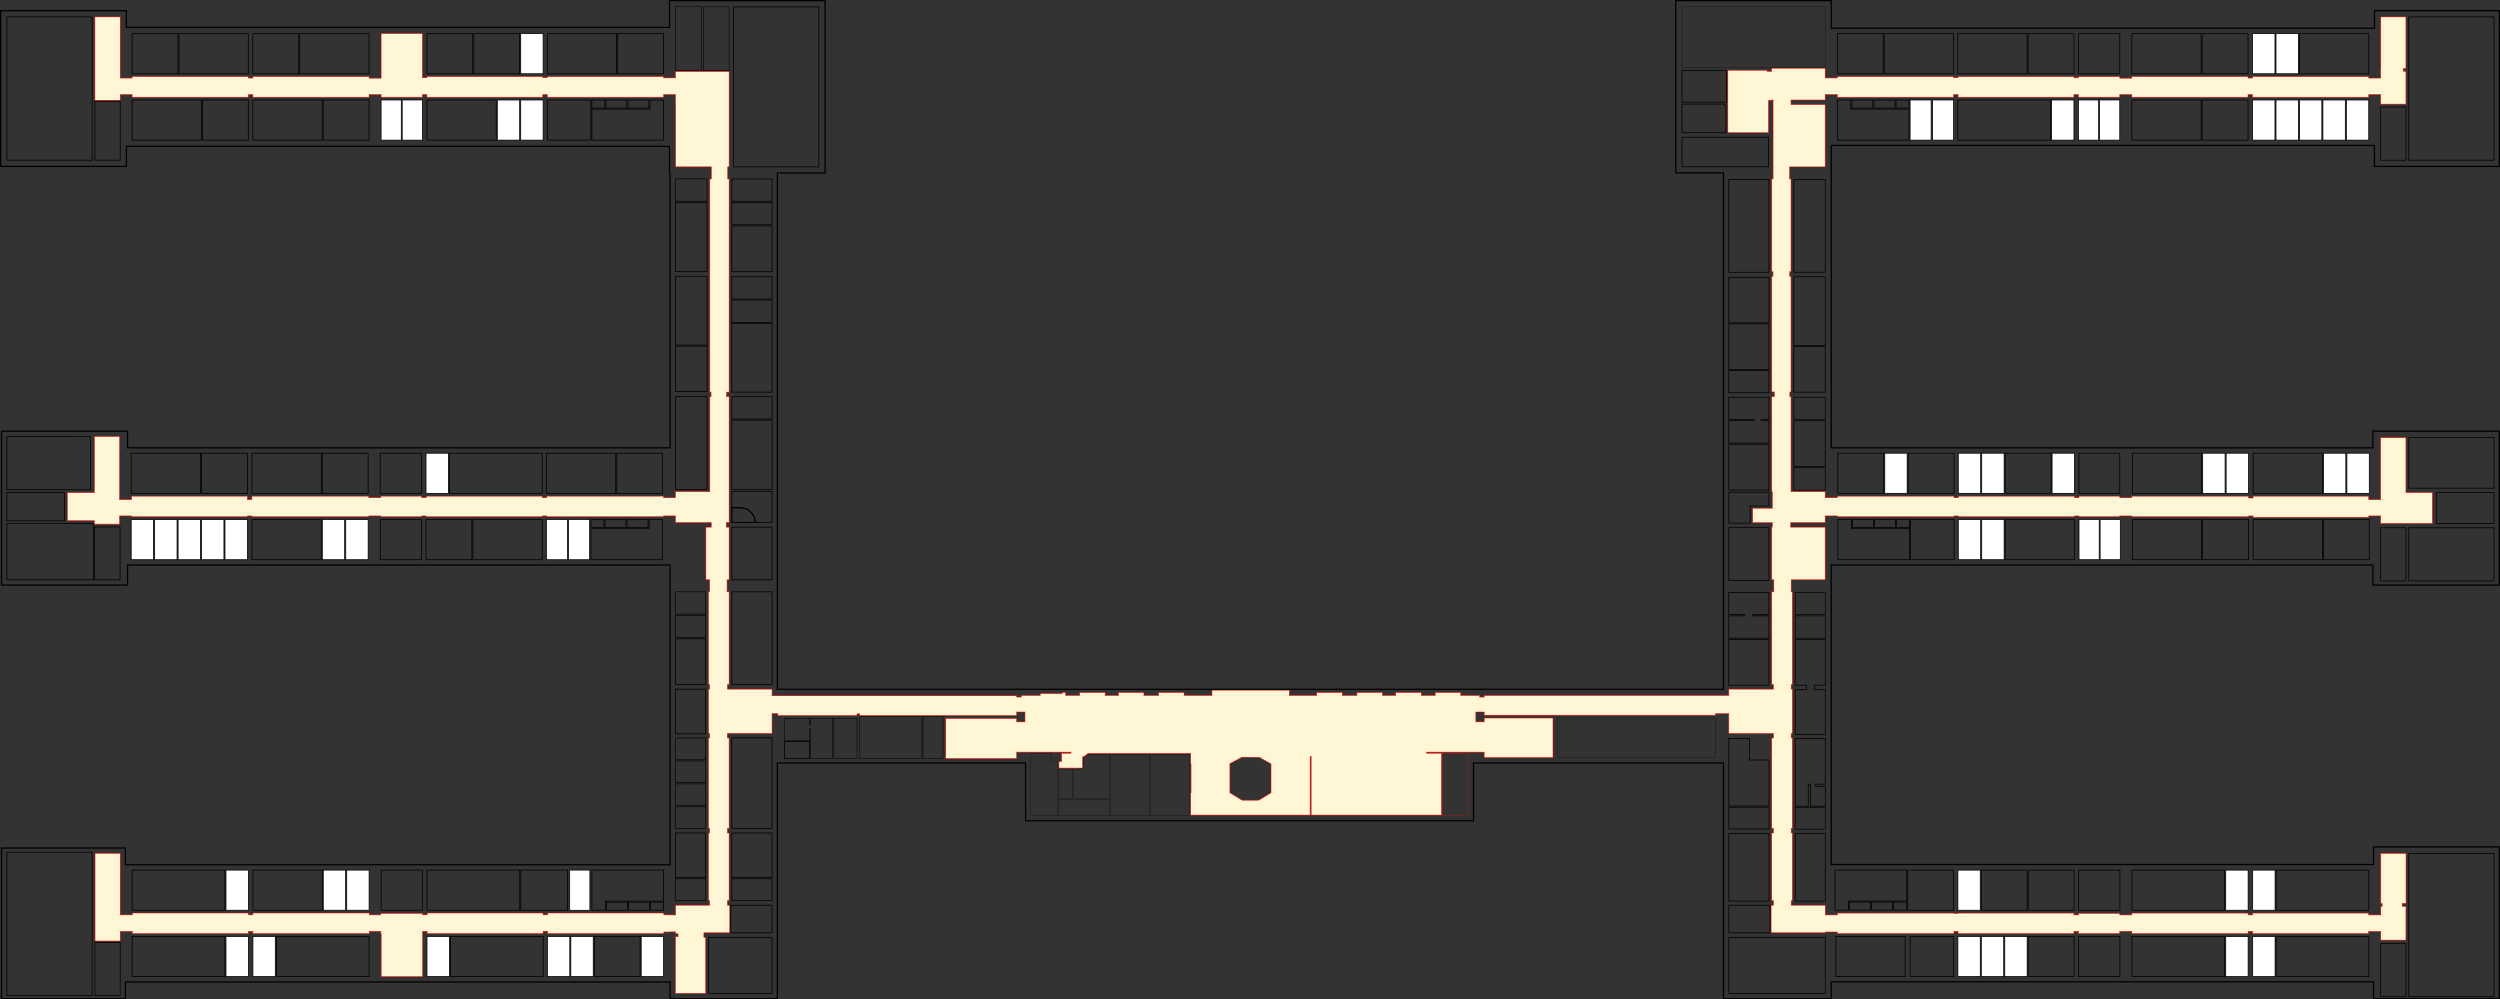 <?xml version="1.0" encoding="UTF-8" standalone="no"?>
<!-- Created with Inkscape (http://www.inkscape.org/) -->

<svg
   xmlns:dc="http://purl.org/dc/elements/1.1/"
   xmlns:cc="http://creativecommons.org/ns#"
   xmlns:rdf="http://www.w3.org/1999/02/22-rdf-syntax-ns#"
   xmlns:svg="http://www.w3.org/2000/svg"
   xmlns="http://www.w3.org/2000/svg"
   xmlns:sodipodi="http://sodipodi.sourceforge.net/DTD/sodipodi-0.dtd"
   xmlns:inkscape="http://www.inkscape.org/namespaces/inkscape"
   width="661.906mm"
   height="264.583mm"
   viewBox="0 0 661.906 264.583"
   version="1.1"
   id="svg23309"
   inkscape:version="0.92.4 (5da689c313, 2019-01-14)"
   sodipodi:docname="2этаж.svg">
  <rect x="0" y="0" width="661.906" height="264.583" fill="#333333" stroke="none"/>
  <defs
     id="defs23303" />
  <sodipodi:namedview
     id="base"
     pagecolor="#ffffff"
     bordercolor="#666666"
     borderopacity="1.0"
     inkscape:pageopacity="0.0"
     inkscape:pageshadow="2"
     inkscape:zoom="0.98994949"
     inkscape:cx="1723.7463"
     inkscape:cy="189.3333"
     inkscape:document-units="mm"
     inkscape:current-layer="svg23309"
     showgrid="false"
     fit-margin-top="0"
     fit-margin-left="0"
     fit-margin-right="0"
     fit-margin-bottom="0"
     inkscape:window-width="1833"
     inkscape:window-height="1057"
     inkscape:window-x="-8"
     inkscape:window-y="-8"
     inkscape:window-maximized="1" />
  <rect
     style="display:inline;opacity:1;fill:none;fill-opacity:1;fill-rule:evenodd;stroke:#000000;stroke-width:0.202;stroke-miterlimit:4;stroke-dasharray:none;stroke-opacity:1"
     id="aud-b217"
     width="16.826"
     height="14.826"
     x="187.579"
     y="248.173"
     inkscape:label="#rect71645" />
  <rect
     style="display:inline;opacity:1;fill:none;fill-opacity:1;fill-rule:evenodd;stroke:#000000;stroke-width:0.202;stroke-miterlimit:4;stroke-dasharray:none;stroke-opacity:1"
     id="aud-b217a"
     ref="aud-k101a"
     width="10.907"
     height="7.297"
     x="193.499"
     y="239.672"
     inkscape:label="#rect71656" />
  <rect
     style="display:inline;opacity:1;fill:none;fill-opacity:1;fill-rule:evenodd;stroke:#000000;stroke-width:0.202;stroke-miterlimit:4;stroke-dasharray:none;stroke-opacity:1"
     id="aud-gamf"
     width="22.565"
     height="37.939"
     x="1.818"
     y="4.476"
     inkscape:label="#rect71375" />
  <rect
     style="display:inline;opacity:1;fill:none;fill-opacity:1;fill-rule:evenodd;stroke:#000000;stroke-width:0.202;stroke-miterlimit:4;stroke-dasharray:none;stroke-opacity:1"
     id="aud-g201"
     ref="aud-g101"
     width="6.695"
     height="15.596"
     x="25.127"
     y="26.819"
     inkscape:label="#rect71377" />
  <rect
     style="display:inline;opacity:1;fill:none;fill-opacity:1;fill-rule:evenodd;stroke:#000000;stroke-width:0.202;stroke-miterlimit:4;stroke-dasharray:none;stroke-opacity:1"
     id="rect71453"
     width="22.566"
     height="42.367"
     x="194.239"
     y="1.819" />
  <rect
     style="display:inline;opacity:1;fill:none;fill-opacity:1;fill-rule:evenodd;stroke:#000000;stroke-width:0.202;stroke-miterlimit:4;stroke-dasharray:none;stroke-opacity:1"
     id="rect73549"
     width="11.796"
     height="8.368"
     x="445.327"
     y="18.681" />
  <path
     style="display:inline;opacity:1;fill:none;fill-opacity:1;fill-rule:evenodd;stroke:#000000;stroke-width:0.202;stroke-miterlimit:4;stroke-dasharray:none;stroke-opacity:1"
     d="m 445.327,27.563 v 0.488 7.085 h 11.628 v -7.085 h -0.274 v -0.488 z"
     id="rect73551"
     inkscape:connector-curvature="0" />
  <rect
     style="display:inline;opacity:1;fill:none;fill-opacity:1;fill-rule:evenodd;stroke:#000000;stroke-width:0.202;stroke-miterlimit:4;stroke-dasharray:none;stroke-opacity:1"
     id="rect73674"
     width="22.904"
     height="7.811"
     x="445.327"
     y="36.339" />
  <path
     style="display:inline;opacity:1;fill:none;fill-opacity:1;fill-rule:evenodd;stroke:#000000;stroke-width:0.202;stroke-miterlimit:4;stroke-dasharray:none;stroke-opacity:1"
     d="m 1.817,115.564 v 14.1 H 7.444 8.655 23.922 v -14.1 H 8.655 7.444 Z"
     id="aud-v202"
     inkscape:label="#rect71213"
     inkscape:connector-curvature="0" />
  <path
     style="display:inline;opacity:1;fill:none;fill-opacity:1;fill-rule:evenodd;stroke:#000000;stroke-width:0.202;stroke-miterlimit:4;stroke-dasharray:none;stroke-opacity:1"
     d="m 1.817,138.626 v 14.877 H 9.113 24.702 v -10.184 -4.693 H 9.113 Z"
     id="aud-v201"
     inkscape:label="#rect71225"
     inkscape:connector-curvature="0" />
  <rect
     style="display:inline;opacity:1;fill:none;fill-opacity:1;fill-rule:evenodd;stroke:#000000;stroke-width:0.202;stroke-miterlimit:4;stroke-dasharray:none;stroke-opacity:1"
     id="aud-v201a"
     width="6.801"
     height="13.993"
     x="24.985"
     y="139.511"
     inkscape:label="#rect71234" />
  <rect
     style="display:inline;opacity:1;fill:none;fill-opacity:1;fill-rule:evenodd;stroke:#ff0000;stroke-width:0.073;stroke-miterlimit:4;stroke-dasharray:none;stroke-opacity:1"
     id="rect145540"
     width="6.783"
     height="16.472"
     x="381.939"
     y="199.413" />
  <rect
     style="display:inline;opacity:1;fill:none;fill-opacity:1;fill-rule:evenodd;stroke:#000000;stroke-width:0.067;stroke-miterlimit:4;stroke-dasharray:none;stroke-opacity:1"
     id="rect145649"
     width="41.707"
     height="10.485"
     x="412.476"
     y="190.099" />
  <rect
     style="display:inline;opacity:1;fill:none;fill-opacity:1;fill-rule:evenodd;stroke:#000000;stroke-width:0.067;stroke-miterlimit:4;stroke-dasharray:none;stroke-opacity:1"
     id="rect145622"
     width="3.614"
     height="7.684"
     x="280.374"
     y="203.631" />
  <rect
     style="display:inline;opacity:1;fill:none;fill-opacity:1;fill-rule:evenodd;stroke:#000000;stroke-width:0.067;stroke-miterlimit:4;stroke-dasharray:none;stroke-opacity:1"
     id="rect145624"
     width="13.353"
     height="4.286"
     x="280.374"
     y="211.598" />
  <path
     style="display:inline;opacity:1;fill:none;fill-opacity:1;fill-rule:evenodd;stroke:#000000;stroke-width:0.067;stroke-miterlimit:4;stroke-dasharray:none;stroke-opacity:1"
     d="m 272.915,199.414 v 16.47 h 5.404 1.771 v -14.266 h -1.771 v -2.203 z"
     id="rect145626"
     inkscape:connector-curvature="0" />
  <path
     style="display:inline;opacity:1;fill:none;fill-opacity:1;fill-rule:evenodd;stroke:#000000;stroke-width:0.067;stroke-miterlimit:4;stroke-dasharray:none;stroke-opacity:1"
     d="m 286.928,200.471 -1e-4,3.16 h -2.657 v 7.685 h 2.657 1.007 5.791 v -11.561 l -5.98,0.063 z"
     id="rect145631"
     inkscape:connector-curvature="0"
     sodipodi:nodetypes="cccccccccc" />
  <path
     style="display:inline;opacity:1;fill:none;fill-opacity:1;fill-rule:evenodd;stroke:#000000;stroke-width:0.067;stroke-miterlimit:4;stroke-dasharray:none;stroke-opacity:1"
     d="m 294.01,199.755 v 16.13 h 9.733 0.611 v -16.13 h -0.611 z"
     id="rect145639"
     inkscape:connector-curvature="0" />
  <path
     style="display:inline;opacity:1;fill:none;fill-opacity:1;fill-rule:evenodd;stroke:#000000;stroke-width:0.067;stroke-miterlimit:4;stroke-dasharray:none;stroke-opacity:1"
     d="m 304.638,199.755 v 16.13 h 0.611 9.742 v -16.13 h -9.742 z"
     id="rect145644"
     inkscape:connector-curvature="0" />
  <path
     style="display:inline;fill:#fff6d5;fill-rule:evenodd;stroke:#ff0000;stroke-width:0.134;stroke-miterlimit:4;stroke-dasharray:none"
     d="M 25.13,4.475 V 26.537 h 6.695 v -1.514 h 3.153 v 0.708 h 30.766 v -0.708 h 1.203 v 0.708 h 30.766 v -0.708 h 3.188 v 0.708 h 10.928 v -0.708 h 1.204 v 0.708 h 30.677 v -0.708 h 1.204 v 0.708 h 30.765 v -0.708 h 3.153 v 2.239 h 0.041 v 1.209 15.711 h 9.454 v 1.615 1.577 h -0.389 v 26.483 29.965 h 0.318 v 1.204 h -0.318 v 25.142 h -9.106 v 1.606 h -1.611 -1.543 V 131.364 H 144.761 v 0.41 h -1.205 v -0.41 h -30.706 v 0.41 h -1.205 V 131.364 H 100.83 v 0.41 H 97.638 V 131.364 H 66.704 v 0.938 h -1.205 v -0.938 h -30.653 v 0.938 h -3.191 v -16.738 h -6.666 v 14.853 h -7.166 v 7.455 h 7.166 v 0.896 h 6.666 v -2.163 h 3.191 v 0.214 h 30.653 v -0.214 h 1.205 v 0.214 h 30.934 v -0.214 h 3.192 v 0.214 h 10.814 v -0.214 h 1.205 v 0.214 h 30.706 v -0.214 h 1.205 v 0.214 h 30.917 v -0.214 h 1.543 1.611 v 1.756 h 9.48 v 1.204 h -1.412 v 13.938 h 0.993 v 3.188 h -0.311 v 24.565 h 0.311 v 1.205 h -0.311 v 11.725 h 0.311 v 1.204 h -0.311 v 23.946 h 0.311 v 1.205 h -0.311 v 17.923 h 0.311 v 1.205 h -9.024 v 2.579 h -1.452 v -0.02 h -1.655 v -0.494 h -30.775 v 0.494 h -1.204 v -0.494 h -30.689 v 0.494 h -1.205 v -0.41 h -11.074 v 0.41 h -3.047 v -0.494 H 66.961 v 0.494 h -1.204 v -0.494 H 35.055 v 0.494 h -3.233 v -16.315 h -6.662 v 14.765 8.461 h 6.662 v -2.54 h 3.233 v 0.597 h 30.702 v -0.612 h 1.204 v 0.612 h 30.807 v -0.612 h 3.047 v 0.612 h 0.101 v 11.364 h 10.973 v -11.364 -0.612 h 1.205 v 0.612 h 30.689 v -0.612 h 1.204 v 0.612 h 30.775 v -0.444 h 1.655 v -0.021 h 1.452 v 0.232 h -0.037 v 0.272 h 0.692 v 0.743 h -0.692 v 0.188 14.826 h 8.006 V 248.171 H 186.361 v -0.188 -0.743 -0.272 h 6.857 v -7.297 h -0.629 v -1.205 h 0.449 v -17.923 h -0.449 v -1.205 h 0.449 v -23.944 h -0.449 v -1.204 h 11.82 v -5.279 h 1.53 v 0.548 h 20.96 v -0.458 h 0.745 v 0.458 h 41.534 v -0.955 h 1.204 0.993 v 2.621 h -2.197 v -0.921 h -18.774 v 10.626 h 18.774 v -1.698 h 2.197 9.845 0.931 1.409 v 0.284 h -2.477 v 2.204 h -0.709 v 1.728 h 0.709 5.561 v -2.981 h 0.284 l 1.158,-0.877 h 27.175 v 0.671 h -0.008 v 2.021 h 0.092 v 7.715 h -0.088 v 1.925 h 0.01 v 0.034 h -0.01 v 3.941 h 13.597 4.559 13.464 v -3.976 -1.925 -7.636 -1.974 h 0.265 v 0.298 1.167 14.046 h 34.515 v -14.046 l -0.001,-2.335 -3.932,-0.001 v -0.284 h 2.257 10.776 1.639 0.558 v 1.452 h 18.22 v -10.484 h -18.22 v 1.024 h -0.558 -1.639 v -2.621 h 0.993 1.204 v 0.443 0.41 h 61.229 v -0.41 h 3.543 v 5.242 h 11.82 v 1.204 h -0.449 v 23.946 h 0.449 v 1.205 h -0.449 v 17.923 h 0.449 v 1.205 h -0.629 v 7.297 h 14.349 v -0.213 h 3.19 v 0.443 h 30.871 v -0.611 h 1.098 v 0.611 h 30.677 v -0.611 h 1.204 v 0.611 h 10.928 v -0.611 h 3.188 v 0.611 h 30.798 v -0.611 h 1.204 v 0.611 h 30.689 v -0.604 h 3.233 v 2.314 h 6.659 v -8.962 h -0.991 v -0.745 h 1.008 V 225.935 h -6.676 v 13.264 h 0.355 v 0.745 h -0.355 v 2.291 h -3.233 V 241.74 h -30.689 v 0.495 h -1.205 V 241.74 h -30.796 v 0.495 h -3.188 v -0.41 h -10.93 v 0.41 h -1.204 V 241.74 h -30.677 v 0.119 H 517.326 V 241.74 h -30.871 v 0.495 h -3.19 v -2.566 h -9.024 v -1.205 h 0.311 V 220.54 h -0.311 v -1.205 h 0.311 v -23.946 h -0.311 v -1.204 h 0.311 v -11.724 h -0.311 v -1.205 h 0.311 v -24.565 h -0.311 v -3.188 h 8.99 v -13.939 h -9.125 v -1.204 h 9.125 v -1.756 h 3.224 v 0.214 h 30.888 v -0.214 h 1.205 v 0.214 h 30.677 v -0.214 h 1.203 v 0.214 h 10.805 v -0.214 h 3.188 v 0.214 h 30.907 v -0.214 h 1.204 v 0.341 h 30.624 v -0.341 h 3.153 v 1.986 h 13.7 v -8.182 h -7.006 v -14.533 h -6.695 v 14.533 1.894 h -3.153 v -0.938 h -30.624 v 0.496 h -1.204 v -0.496 H 564.422 v 0.41 h -3.188 v -0.407 h -10.805 v 0.407 h -1.203 v -0.41 h -30.677 v 0.41 h -1.205 v -0.41 h -30.888 v 0.41 h -3.224 v -1.606 h -9.035 v -25.141 h -0.318 v -1.204 -0.047 h 0.316 V 73.146 l -0.352,-0.001 v -1.205 h 0.353 V 47.374 h -0.389 v -3.188 h 9.423 v -16.513 h -9.035 v -1.204 h 9.035 v -1.447 h 0.034 3.19 v 0.708 h 30.765 v -0.708 h 1.204 v 0.708 h 30.677 v -0.708 h 1.204 v 0.708 h 10.928 v -0.708 h 3.188 v 0.708 h 30.766 v -0.708 h 1.204 v 0.708 h 30.766 v -0.708 h 3.153 v 2.541 h 6.004 0.691 v -8.714 h -0.691 v -0.745 h 0.691 V 4.475 h -6.659 V 18.103 h -0.034 v 2.561 h -3.153 v -0.39 h -30.766 v 0.39 h -1.203 v -0.39 h -30.768 v 0.425 h -3.188 v -0.419 h -10.928 v 0.313 h -1.204 v -0.319 H 518.425 v 0.319 h -1.204 v -0.319 h -30.765 v 0.355 h -3.19 -0.034 v -2.569 h -14.17 v 0.823 h -1.204 v -0.292 h -10.388 v 16.542 h 7.752 2.637 0.374 v -8.574 h 0.83 v -0.093 h 0.376 v 1.204 19.703 h -0.34 v 24.564 h 0.319 v 1.205 c 0,0 -0.265,0.001 -0.317,0.001 v 30.627 h 0.671 v 0.049 1.204 h -0.674 v 25.141 h 0.142 v 4.391 h -5.203 v 3.802 h 5.203 v 0.001 1.204 h -0.142 v 13.938 h 0.544 v 3.188 h -0.544 v 24.565 h 0.449 v 1.205 h -11.82 v 1.683 h -64.772 v 0.425 h -1.204 v -0.425 h -0.993 -4.027 v -0.804 h -6.748 v 0.804 h -3.702 v -0.804 h -6.75 v 0.804 h -3.525 v -0.804 h -6.748 v 0.804 h -3.879 v -0.804 h -6.748 v 0.804 h -7.278 v -1.417 h -20.475 v 1.417 h -7.376 v -0.804 h -6.748 v 0.804 h -3.879 v -0.804 h -6.748 v 0.804 h -3.525 v -0.804 h -6.748 v 0.804 h -3.702 v -0.804 h -0.931 v 0.29 h -5.816 v 0.513 h -4.029 -0.993 v 0.425 h -1.204 v -0.351 h -41.534 -0.745 -20.959 -1.53 v -1.757 h -11.82 v -1.205 h 0.449 v -24.565 h -0.544 v -3.188 h 0.544 v -13.939 h -0.759 v -1.204 h 0.759 v -8.194 -25.141 h -0.674 v -1.204 h 0.674 V 73.855 47.374 h -0.369 v -1.577 -1.611 h 0.369 v -16.925 -8.315 h -14.206 v 1.683 h -3.153 v -0.355 h -30.765 v 0.319 h -1.204 v -0.319 h -30.677 v 0.319 h -1.204 v -0.319 -11.369 h -10.928 v 11.369 0.425 h -3.188 v -0.425 H 66.947 v 0.39 h -1.203 v -0.39 H 34.978 v 0.39 H 31.825 V 4.475 Z M 328.852,200.475 l 4.537,0.029 3.125,1.754 v 7.636 l -3.236,1.961 h -4.427 c -0.957,-0.522 -2.282,-1.442 -3.221,-1.961 v -7.714 z"
     id="way"
     inkscape:connector-curvature="0"
     sodipodi:nodetypes="cccccccccccccccccccccccccccccccccccccccccccccccccccccccccccccccccccccccccccccccccccccccccccccccccccccccccccccccccccccccccccccccccccccccccccccccccccccccccccccccccccccccccccccccccccccccccccccccccccccccccccccccccccccccccccccccccccccccccccccccccccccccccccccccccccccccccccccccccccccccccccccccccccccccccccccccccccccccccccccccccccccccccccccccccccccccccccccccccccccccccccccccccccccccccccccccccccccccccccccccccccccccccccccccccccccccccccccccccccccccccccccccccccccccccccccccccccccccccccccccccccccccccccccccccccccccccccccccccccccccccccccccccccccccccccccccccccccccccccccccccccccccccccccccccccccccccccccccccccccccccccccccccccccccccccccccccccccccccccccccccccccccccccccccccc" />
  <path
     style="display:inline;fill:none;fill-rule:evenodd;stroke:#000000;stroke-width:0.335"
     inkscape:connector-curvature="0"
     id="outline"
     d="M 177.254,0.171 V 7.256 H 33.467 v -4.428 H 0.168 V 44.062 H 33.467 v -5.314 H 177.254 v 7.049 h 0.16 V 118.577 H 33.775 v -4.428 H 0.4 v 40.77 H 33.775 v -5.313 H 177.414 v 79.35 H 33.203 v -4.428 H 0.402 v 39.887 H 33.203 v -4.428 H 177.414 v 4.428 h 28.409 v -62.414 h 65.711 v 15.3 h 118.608 v -15.3 h 66.169 v 62.414 h 28.534 v -4.461 h 143.572 v 4.461 h 33.319 v -40.187 h -33.319 v 4.654 H 484.845 v -79.276 h 143.404 v 5.313 h 33.483 v -40.773 h -33.483 v 4.428 H 484.845 v -72.795 -7.267 h 143.821 v 5.545 h 33.073 V 2.824 h -33.073 v 4.659 H 484.845 V 0.168 H 443.682 V 45.781 h 12.629 V 182.495 h -250.488 V 45.794 h 12.629 V 0.168 h -41.198 z"
     inkscape:label="#korpK-0-9" />
  <path
     style="display:inline;opacity:1;fill:none;fill-opacity:1;fill-rule:evenodd;stroke:#000000;stroke-width:0.134;stroke-miterlimit:4;stroke-dasharray:none;stroke-opacity:1"
     d="m 207.736,190.203 v 5.829 h 6.588 v -3.014 h 0.284 v 7.811 h 5.88 v -10.626 h -5.88 v 1.753 h -0.284 v -1.753 z"
     id="aud-a115"
     inkscape:label="#rect145662"
     inkscape:connector-curvature="0" />
  <rect
     style="display:inline;opacity:1;fill:none;fill-opacity:1;fill-rule:evenodd;stroke:#000000;stroke-width:0.134;stroke-miterlimit:4;stroke-dasharray:none;stroke-opacity:1"
     id="rect145664"
     width="6.588"
     height="4.514"
     x="207.736"
     y="196.316" />
  <rect
     style="display:inline;opacity:1;fill:none;fill-opacity:1;fill-rule:evenodd;stroke:#000000;stroke-width:0.134;stroke-miterlimit:4;stroke-dasharray:none;stroke-opacity:1"
     id="aud-a113"
     width="6.128"
     height="10.627"
     x="220.771"
     y="190.203"
     inkscape:label="#rect145668" />
  <rect
     style="display:inline;opacity:1;fill:none;fill-opacity:1;fill-rule:evenodd;stroke:#000000;stroke-width:0.134;stroke-miterlimit:4;stroke-dasharray:none;stroke-opacity:1"
     id="aud-a111"
     width="16.454"
     height="11.087"
     x="227.644"
     y="189.742"
     inkscape:label="#rect145670" />
  <rect
     style="display:inline;opacity:1;fill:none;fill-opacity:1;fill-rule:evenodd;stroke:#000000;stroke-width:0.134;stroke-miterlimit:4;stroke-dasharray:none;stroke-opacity:1"
     id="rect145672"
     width="5.278"
     height="11.087"
     x="244.381"
     y="189.742" />
  <rect
     style="display:inline;opacity:1;fill:none;fill-opacity:1;fill-rule:evenodd;stroke:#000000;stroke-width:0.202;stroke-miterlimit:4;stroke-dasharray:none;stroke-opacity:1"
     id="aud-g219"
     ref="aud-g121"
     width="11.504"
     height="10.627"
     x="144.911"
     y="26.474"
     inkscape:label="#rect71562" />
  <rect
     style="display:inline;opacity:1;fill:none;fill-opacity:1;fill-rule:evenodd;stroke:#000000;stroke-width:0.202;stroke-miterlimit:4;stroke-dasharray:none;stroke-opacity:1"
     id="rect71564"
     width="3.436"
     height="2.134"
     x="156.699"
     y="26.474" />
  <rect
     style="display:inline;opacity:1;fill:none;fill-opacity:1;fill-rule:evenodd;stroke:#000000;stroke-width:0.202;stroke-miterlimit:4;stroke-dasharray:none;stroke-opacity:1"
     id="rect71566"
     width="5.562"
     height="2.134"
     x="160.418"
     y="26.474" />
  <rect
     style="display:inline;opacity:1;fill:none;fill-opacity:1;fill-rule:evenodd;stroke:#000000;stroke-width:0.202;stroke-miterlimit:4;stroke-dasharray:none;stroke-opacity:1"
     id="rect71568"
     width="5.562"
     height="2.134"
     x="166.263"
     y="26.474" />
  <path
     style="display:inline;opacity:1;fill:none;fill-opacity:1;fill-rule:evenodd;stroke:#000000;stroke-width:0.202;stroke-miterlimit:4;stroke-dasharray:none;stroke-opacity:1"
     d="m 172.109,26.474 v 2.416 h -15.41 v 8.211 h 15.41 3.568 v -10.627 z"
     id="gwc"
     inkscape:label="#rect71570"
     inkscape:connector-curvature="0" />
  <rect
     id="aud-g215a"
     width="5.933"
     height="10.627"
     x="131.659"
     y="26.474"
     style="fill:#ffffff;stroke:#000000;stroke-width:0.201;stroke-miterlimit:4;stroke-dasharray:none"
     inkscape:label="#rect23901-6-5-1" />
  <rect
     id="aud-g217"
     width="5.933"
     height="10.627"
     x="137.867"
     y="26.474"
     style="fill:#ffffff;stroke:#000000;stroke-width:0.201;stroke-miterlimit:4;stroke-dasharray:none"
     inkscape:label="#rect23901-8-0-4" />
  <rect
     style="fill:#ffffff;stroke:#000000;stroke-width:0.19;stroke-miterlimit:4;stroke-dasharray:none"
     y="26.474"
     x="100.902"
     height="10.627"
     width="5.34"
     id="aud-g211"
     inkscape:label="#rect23901-4-0-7" />
  <rect
     style="fill:#ffffff;stroke:#000000;stroke-width:0.19;stroke-miterlimit:4;stroke-dasharray:none"
     y="26.474"
     x="106.49"
     height="10.627"
     width="5.34"
     id="aud-g213"
     inkscape:label="#rect23901-0-9-8-8" />
  <rect
     id="rect23901-8-0-4-6"
     width="5.933"
     height="10.627"
     x="137.866"
     y="8.904"
     style="fill:#ffffff;stroke:#000000;stroke-width:0.201;stroke-miterlimit:4;stroke-dasharray:none" />
  <rect
     style="display:inline;opacity:1;fill:none;fill-opacity:1;fill-rule:evenodd;stroke:#000000;stroke-width:0.202;stroke-miterlimit:4;stroke-dasharray:none;stroke-opacity:1"
     id="rect71564-5"
     width="3.436"
     height="2.134"
     x="156.456"
     y="137.564" />
  <rect
     style="display:inline;opacity:1;fill:none;fill-opacity:1;fill-rule:evenodd;stroke:#000000;stroke-width:0.202;stroke-miterlimit:4;stroke-dasharray:none;stroke-opacity:1"
     id="rect71566-3"
     width="5.562"
     height="2.134"
     x="160.175"
     y="137.564" />
  <rect
     style="display:inline;opacity:1;fill:none;fill-opacity:1;fill-rule:evenodd;stroke:#000000;stroke-width:0.202;stroke-miterlimit:4;stroke-dasharray:none;stroke-opacity:1"
     id="rect71568-7"
     width="5.562"
     height="2.134"
     x="166.02"
     y="137.564" />
  <path
     style="display:inline;opacity:1;fill:none;fill-opacity:1;fill-rule:evenodd;stroke:#000000;stroke-width:0.202;stroke-miterlimit:4;stroke-dasharray:none;stroke-opacity:1"
     d="m 171.866,137.564 v 2.416 h -15.41 v 8.211 h 15.41 3.568 v -10.627 z"
     id="gwc-8"
     inkscape:label="#rect71570"
     inkscape:connector-curvature="0" />
  <rect
     id="aud-v203"
     width="5.933"
     height="10.627"
     x="34.736"
     y="137.564"
     style="fill:#ffffff;stroke:#000000;stroke-width:0.201;stroke-miterlimit:4;stroke-dasharray:none"
     inkscape:label="#rect23901-95" />
  <rect
     id="aud-v205"
     width="5.933"
     height="10.627"
     x="40.944"
     y="137.564"
     style="fill:#ffffff;stroke:#000000;stroke-width:0.201;stroke-miterlimit:4;stroke-dasharray:none"
     inkscape:label="#rect23901-0-95" />
  <rect
     id="aud-v207"
     width="5.933"
     height="10.627"
     x="47.152"
     y="137.564"
     style="fill:#ffffff;stroke:#000000;stroke-width:0.201;stroke-miterlimit:4;stroke-dasharray:none"
     inkscape:label="#rect23901-7-7" />
  <rect
     id="aud-v209"
     width="5.933"
     height="10.627"
     x="53.36"
     y="137.564"
     style="fill:#ffffff;stroke:#000000;stroke-width:0.201;stroke-miterlimit:4;stroke-dasharray:none"
     inkscape:label="#rect23901-6-1" />
  <rect
     id="aud-v209a"
     width="5.933"
     height="10.627"
     x="59.568"
     y="137.564"
     style="fill:#ffffff;stroke:#000000;stroke-width:0.201;stroke-miterlimit:4;stroke-dasharray:none"
     inkscape:label="#rect23901-8-4" />
  <rect
     id="aud-v213"
     width="5.933"
     height="10.627"
     x="85.329"
     y="137.564"
     style="fill:#ffffff;stroke:#000000;stroke-width:0.201;stroke-miterlimit:4;stroke-dasharray:none"
     inkscape:label="#rect23901-6-5-7" />
  <rect
     id="aud-v215"
     width="5.933"
     height="10.627"
     x="91.538"
     y="137.564"
     style="fill:#ffffff;stroke:#000000;stroke-width:0.201;stroke-miterlimit:4;stroke-dasharray:none"
     inkscape:label="#rect23901-8-0-7" />
  <rect
     id="aud-v212a"
     width="5.933"
     height="10.627"
     x="112.791"
     y="119.994"
     style="fill:#ffffff;stroke:#000000;stroke-width:0.201;stroke-miterlimit:4;stroke-dasharray:none"
     inkscape:label="#rect23901-4-0-8-2" />
  <rect
     style="display:inline;opacity:1;fill:none;fill-opacity:1;fill-rule:evenodd;stroke:#000000;stroke-width:0.202;stroke-miterlimit:4;stroke-dasharray:none;stroke-opacity:1"
     id="rect71564-5-6"
     width="3.436"
     height="2.134"
     x="-175.695"
     y="-240.994"
     transform="scale(-1)" />
  <rect
     style="display:inline;opacity:1;fill:none;fill-opacity:1;fill-rule:evenodd;stroke:#000000;stroke-width:0.202;stroke-miterlimit:4;stroke-dasharray:none;stroke-opacity:1"
     id="rect71566-3-8"
     width="5.562"
     height="2.134"
     x="-171.976"
     y="-240.994"
     transform="scale(-1)" />
  <rect
     style="display:inline;opacity:1;fill:none;fill-opacity:1;fill-rule:evenodd;stroke:#000000;stroke-width:0.202;stroke-miterlimit:4;stroke-dasharray:none;stroke-opacity:1"
     id="rect71568-7-2"
     width="5.562"
     height="2.134"
     x="-166.131"
     y="-240.994"
     transform="scale(-1)" />
  <path
     style="display:inline;opacity:1;fill:none;fill-opacity:1;fill-rule:evenodd;stroke:#000000;stroke-width:0.202;stroke-miterlimit:4;stroke-dasharray:none;stroke-opacity:1"
     d="m 160.286,240.994 v -2.416 h 15.41 v -8.211 h -15.41 -3.568 v 10.627 z"
     id="gwc-8-2"
     inkscape:label="#rect71570"
     inkscape:connector-curvature="0" />
  <rect
     id="aud-b203"
     width="5.933"
     height="10.627"
     x="59.826"
     y="247.937"
     style="fill:#ffffff;stroke:#000000;stroke-width:0.201;stroke-miterlimit:4;stroke-dasharray:none"
     inkscape:label="#rect23901-8-4-2" />
  <rect
     id="aud-b205"
     width="5.933"
     height="10.627"
     x="66.962"
     y="247.937"
     style="fill:#ffffff;stroke:#000000;stroke-width:0.201;stroke-miterlimit:4;stroke-dasharray:none"
     inkscape:label="#rect23901-4-02-2" />
  <rect
     id="aud-b209a"
     width="5.933"
     height="10.627"
     x="113.049"
     y="247.937"
     style="fill:#ffffff;stroke:#000000;stroke-width:0.201;stroke-miterlimit:4;stroke-dasharray:none"
     inkscape:label="#rect23901-4-0-1-1" />
  <rect
     id="aud-b204"
     width="5.933"
     height="10.627"
     x="59.825"
     y="230.367"
     style="fill:#ffffff;stroke:#000000;stroke-width:0.201;stroke-miterlimit:4;stroke-dasharray:none"
     inkscape:label="#rect23901-8-7-4-3" />
  <rect
     id="aud-b206"
     width="5.933"
     height="10.627"
     x="85.586"
     y="230.367"
     style="fill:#ffffff;stroke:#000000;stroke-width:0.201;stroke-miterlimit:4;stroke-dasharray:none"
     inkscape:label="#rect23901-6-5-0-7-4" />
  <rect
     id="rect23901-8-0-2-8-3"
     width="5.933"
     height="10.627"
     x="91.794"
     y="230.367"
     style="fill:#ffffff;stroke:#000000;stroke-width:0.201;stroke-miterlimit:4;stroke-dasharray:none" />
  <rect
     style="display:inline;opacity:1;fill:none;fill-opacity:1;fill-rule:evenodd;stroke:#000000;stroke-width:0.202;stroke-miterlimit:4;stroke-dasharray:none;stroke-opacity:1"
     id="rect71564-2"
     width="3.436"
     height="2.134"
     x="-505.438"
     y="26.473"
     transform="scale(-1,1)" />
  <rect
     style="display:inline;opacity:1;fill:none;fill-opacity:1;fill-rule:evenodd;stroke:#000000;stroke-width:0.202;stroke-miterlimit:4;stroke-dasharray:none;stroke-opacity:1"
     id="rect71566-5"
     width="5.562"
     height="2.134"
     x="-501.718"
     y="26.473"
     transform="scale(-1,1)" />
  <rect
     style="display:inline;opacity:1;fill:none;fill-opacity:1;fill-rule:evenodd;stroke:#000000;stroke-width:0.202;stroke-miterlimit:4;stroke-dasharray:none;stroke-opacity:1"
     id="rect71568-4"
     width="5.562"
     height="2.134"
     x="-495.873"
     y="26.473"
     transform="scale(-1,1)" />
  <path
     style="display:inline;opacity:1;fill:none;fill-opacity:1;fill-rule:evenodd;stroke:#000000;stroke-width:0.202;stroke-miterlimit:4;stroke-dasharray:none;stroke-opacity:1"
     d="m 490.028,26.473 v 2.416 h 15.41 v 8.211 h -15.41 -3.568 v -10.627 z"
     id="gwc-2"
     inkscape:label="#rect71570"
     inkscape:connector-curvature="0" />
  <rect
     id="aud-j202a"
     width="5.933"
     height="10.627"
     x="621.225"
     y="26.473"
     style="fill:#ffffff;stroke:#000000;stroke-width:0.201;stroke-miterlimit:4;stroke-dasharray:none"
     inkscape:label="#rect23901-1" />
  <rect
     id="aud-j202b"
     width="5.933"
     height="10.627"
     x="615.017"
     y="26.473"
     style="fill:#ffffff;stroke:#000000;stroke-width:0.201;stroke-miterlimit:4;stroke-dasharray:none"
     inkscape:label="#rect23901-0-8" />
  <rect
     id="aud-j202v"
     width="5.933"
     height="10.627"
     x="608.809"
     y="26.473"
     style="fill:#ffffff;stroke:#000000;stroke-width:0.201;stroke-miterlimit:4;stroke-dasharray:none"
     inkscape:label="#rect23901-7-9" />
  <rect
     id="aud-j202g"
     width="5.933"
     height="10.627"
     x="602.6"
     y="26.473"
     style="fill:#ffffff;stroke:#000000;stroke-width:0.201;stroke-miterlimit:4;stroke-dasharray:none"
     inkscape:label="#rect23901-6-3" />
  <rect
     id="aud-j204"
     width="5.933"
     height="10.627"
     x="596.392"
     y="26.473"
     style="fill:#ffffff;stroke:#000000;stroke-width:0.201;stroke-miterlimit:4;stroke-dasharray:none"
     inkscape:label="#rect23901-8-5" />
  <rect
     id="aud-j214"
     width="5.933"
     height="10.627"
     x="543.169"
     y="26.473"
     style="fill:#ffffff;stroke:#000000;stroke-width:0.201;stroke-miterlimit:4;stroke-dasharray:none"
     inkscape:label="#rect23901-4-0-18" />
  <rect
     style="fill:#ffffff;stroke:#000000;stroke-width:0.19;stroke-miterlimit:4;stroke-dasharray:none"
     y="26.473"
     x="555.895"
     height="10.627"
     width="5.34"
     id="aud-j210"
     inkscape:label="#rect23901-4-0-7-33" />
  <rect
     style="fill:#ffffff;stroke:#000000;stroke-width:0.19;stroke-miterlimit:4;stroke-dasharray:none"
     y="26.473"
     x="550.307"
     height="10.627"
     width="5.34"
     id="aud-j212"
     inkscape:label="#rect23901-0-9-8-8-5" />
  <rect
     id="aud-j205a"
     width="5.933"
     height="10.627"
     x="602.601"
     y="8.903"
     style="fill:#ffffff;stroke:#000000;stroke-width:0.201;stroke-miterlimit:4;stroke-dasharray:none"
     inkscape:label="#rect23901-6-4-5" />
  <rect
     id="aud-j207"
     width="5.933"
     height="10.627"
     x="596.393"
     y="8.903"
     style="fill:#ffffff;stroke:#000000;stroke-width:0.201;stroke-miterlimit:4;stroke-dasharray:none"
     inkscape:label="#rect23901-8-7-3" />
  <rect
     style="display:inline;opacity:1;fill:none;fill-opacity:1;fill-rule:evenodd;stroke:#000000;stroke-width:0.202;stroke-miterlimit:4;stroke-dasharray:none;stroke-opacity:1"
     id="aud-e228"
     ref="aud-g121"
     width="11.504"
     height="10.627"
     x="505.861"
     y="137.561"
     inkscape:label="#rect71562" />
  <rect
     style="display:inline;opacity:1;fill:none;fill-opacity:1;fill-rule:evenodd;stroke:#000000;stroke-width:0.202;stroke-miterlimit:4;stroke-dasharray:none;stroke-opacity:1"
     id="rect71564-2-8"
     width="3.436"
     height="2.134"
     x="-505.578"
     y="137.561"
     transform="scale(-1,1)" />
  <rect
     style="display:inline;opacity:1;fill:none;fill-opacity:1;fill-rule:evenodd;stroke:#000000;stroke-width:0.202;stroke-miterlimit:4;stroke-dasharray:none;stroke-opacity:1"
     id="rect71566-5-2"
     width="5.562"
     height="2.134"
     x="-501.859"
     y="137.561"
     transform="scale(-1,1)" />
  <rect
     style="display:inline;opacity:1;fill:none;fill-opacity:1;fill-rule:evenodd;stroke:#000000;stroke-width:0.202;stroke-miterlimit:4;stroke-dasharray:none;stroke-opacity:1"
     id="rect71568-4-4"
     width="5.562"
     height="2.134"
     x="-496.014"
     y="137.561"
     transform="scale(-1,1)" />
  <path
     style="display:inline;opacity:1;fill:none;fill-opacity:1;fill-rule:evenodd;stroke:#000000;stroke-width:0.202;stroke-miterlimit:4;stroke-dasharray:none;stroke-opacity:1"
     d="m 490.169,137.562 v 2.416 h 15.41 v 8.211 h -15.41 -3.568 v -10.627 z"
     id="gwc-2-1"
     inkscape:label="#rect71570"
     inkscape:connector-curvature="0" />
  <rect
     id="aud-e222"
     width="5.933"
     height="10.627"
     x="524.685"
     y="137.561"
     style="fill:#ffffff;stroke:#000000;stroke-width:0.201;stroke-miterlimit:4;stroke-dasharray:none"
     inkscape:label="#rect23901-6-5-1-1-5" />
  <rect
     id="aud-e224"
     width="5.933"
     height="10.627"
     x="518.477"
     y="137.561"
     style="fill:#ffffff;stroke:#000000;stroke-width:0.201;stroke-miterlimit:4;stroke-dasharray:none"
     inkscape:label="#rect23901-8-0-4-4-3" />
  <rect
     style="fill:#ffffff;stroke:#000000;stroke-width:0.19;stroke-miterlimit:4;stroke-dasharray:none"
     y="137.561"
     x="556.035"
     height="10.627"
     width="5.34"
     id="aud-e216"
     inkscape:label="#rect23901-4-0-7-33-4" />
  <rect
     style="fill:#ffffff;stroke:#000000;stroke-width:0.19;stroke-miterlimit:4;stroke-dasharray:none"
     y="137.561"
     x="550.447"
     height="10.627"
     width="5.34"
     id="aud-e218"
     inkscape:label="#rect23901-0-9-8-8-5-0" />
  <rect
     id="aud-e203"
     width="5.933"
     height="10.627"
     x="621.366"
     y="119.992"
     style="fill:#ffffff;stroke:#000000;stroke-width:0.201;stroke-miterlimit:4;stroke-dasharray:none"
     inkscape:label="#rect23901-9-5-3" />
  <rect
     id="rect23901-0-7-1-8"
     width="5.933"
     height="10.627"
     x="615.158"
     y="119.992"
     style="fill:#ffffff;stroke:#000000;stroke-width:0.201;stroke-miterlimit:4;stroke-dasharray:none" />
  <rect
     id="aud-e209"
     width="5.933"
     height="10.627"
     x="589.397"
     y="119.992"
     style="fill:#ffffff;stroke:#000000;stroke-width:0.201;stroke-miterlimit:4;stroke-dasharray:none"
     inkscape:label="#rect23901-4-4-8-5" />
  <rect
     id="aud-e211"
     width="5.933"
     height="10.627"
     x="583.189"
     y="119.992"
     style="fill:#ffffff;stroke:#000000;stroke-width:0.201;stroke-miterlimit:4;stroke-dasharray:none"
     inkscape:label="#rect23901-0-9-6-16-1" />
  <rect
     id="aud-e215b"
     width="5.933"
     height="10.627"
     x="543.31"
     y="119.992"
     style="fill:#ffffff;stroke:#000000;stroke-width:0.201;stroke-miterlimit:4;stroke-dasharray:none"
     inkscape:label="#rect23901-4-0-8-22-0" />
  <rect
     id="aud-e217"
     width="5.933"
     height="10.627"
     x="524.686"
     y="119.992"
     style="fill:#ffffff;stroke:#000000;stroke-width:0.201;stroke-miterlimit:4;stroke-dasharray:none"
     inkscape:label="#rect23901-6-5-1-0-3-6" />
  <rect
     id="aud-e219"
     width="5.933"
     height="10.627"
     x="518.478"
     y="119.992"
     style="fill:#ffffff;stroke:#000000;stroke-width:0.201;stroke-miterlimit:4;stroke-dasharray:none"
     inkscape:label="#rect23901-8-0-4-6-3-7" />
  <rect
     style="fill:#ffffff;stroke:#000000;stroke-width:0.201;stroke-miterlimit:4;stroke-dasharray:none"
     y="119.992"
     x="499.012"
     height="10.627"
     width="5.933"
     id="aud-e223a"
     inkscape:label="#rect23901-7-2-2-4-2-7-2" />
  <rect
     style="display:inline;opacity:1;fill:none;fill-opacity:1;fill-rule:evenodd;stroke:#000000;stroke-width:0.202;stroke-miterlimit:4;stroke-dasharray:none;stroke-opacity:1"
     id="aud-d218"
     ref="aud-g121"
     width="11.504"
     height="10.627"
     x="505.752"
     y="247.94"
     inkscape:label="#rect71562" />
  <g
     id="g3397"
     transform="matrix(2.541,0,0,2.541,84.435,-246.195)">
    <rect
       transform="scale(-1)"
       y="-191.722"
       x="-165.438"
       height="0.84"
       width="1.352"
       id="rect71564-2-8-5"
       style="display:inline;opacity:1;fill:none;fill-opacity:1;fill-rule:evenodd;stroke:#000000;stroke-width:0.079;stroke-miterlimit:4;stroke-dasharray:none;stroke-opacity:1" />
    <rect
       transform="scale(-1)"
       y="-191.722"
       x="-163.975"
       height="0.84"
       width="2.189"
       id="rect71566-5-2-6"
       style="display:inline;opacity:1;fill:none;fill-opacity:1;fill-rule:evenodd;stroke:#000000;stroke-width:0.079;stroke-miterlimit:4;stroke-dasharray:none;stroke-opacity:1" />
    <rect
       transform="scale(-1)"
       y="-191.722"
       x="-161.674"
       height="0.84"
       width="2.189"
       id="rect71568-4-4-3"
       style="display:inline;opacity:1;fill:none;fill-opacity:1;fill-rule:evenodd;stroke:#000000;stroke-width:0.079;stroke-miterlimit:4;stroke-dasharray:none;stroke-opacity:1" />
    <path
       inkscape:connector-curvature="0"
       inkscape:label="#rect71570"
       id="gwc-2-1-7"
       d="m 159.374,191.722 v -0.951 h 6.064 v -3.231 h -6.064 -1.404 v 4.182 z"
       style="display:inline;opacity:1;fill:none;fill-opacity:1;fill-rule:evenodd;stroke:#000000;stroke-width:0.079;stroke-miterlimit:4;stroke-dasharray:none;stroke-opacity:1" />
  </g>
  <rect
     id="aud-d204"
     width="5.933"
     height="10.627"
     x="596.424"
     y="247.94"
     style="fill:#ffffff;stroke:#000000;stroke-width:0.201;stroke-miterlimit:4;stroke-dasharray:none"
     inkscape:label="#rect23901-8-5-7-3" />
  <rect
     id="aud-d206"
     width="5.933"
     height="10.627"
     x="589.287"
     y="247.94"
     style="fill:#ffffff;stroke:#000000;stroke-width:0.201;stroke-miterlimit:4;stroke-dasharray:none"
     inkscape:label="#rect23901-4-8-3-0" />
  <rect
     id="aud-d212"
     width="5.933"
     height="10.627"
     x="530.785"
     y="247.94"
     style="fill:#ffffff;stroke:#000000;stroke-width:0.201;stroke-miterlimit:4;stroke-dasharray:none"
     inkscape:label="#rect23901-7-2-2-7-4-9" />
  <rect
     id="aud-d214"
     width="5.933"
     height="10.627"
     x="524.576"
     y="247.94"
     style="fill:#ffffff;stroke:#000000;stroke-width:0.201;stroke-miterlimit:4;stroke-dasharray:none"
     inkscape:label="#rect23901-6-5-1-1-5-8" />
  <rect
     id="aud-d216"
     width="5.933"
     height="10.627"
     x="518.368"
     y="247.94"
     style="fill:#ffffff;stroke:#000000;stroke-width:0.201;stroke-miterlimit:4;stroke-dasharray:none"
     inkscape:label="#rect23901-8-0-4-4-3-9" />
  <rect
     id="aud-d203"
     width="5.933"
     height="10.627"
     x="596.424"
     y="230.37"
     style="fill:#ffffff;stroke:#000000;stroke-width:0.201;stroke-miterlimit:4;stroke-dasharray:none"
     inkscape:label="#rect23901-8-7-3-3-5" />
  <rect
     id="aud-d205"
     width="5.933"
     height="10.627"
     x="589.288"
     y="230.37"
     style="fill:#ffffff;stroke:#000000;stroke-width:0.201;stroke-miterlimit:4;stroke-dasharray:none"
     inkscape:label="#rect23901-4-4-8-5-1" />
  <rect
     id="aud-d215"
     width="5.933"
     height="10.627"
     x="518.369"
     y="230.37"
     style="fill:#ffffff;stroke:#000000;stroke-width:0.201;stroke-miterlimit:4;stroke-dasharray:none"
     inkscape:label="#rect23901-8-0-4-6-3-7-4" />
  <rect
     style="fill:none;stroke:#000000;stroke-width:0.203;stroke-miterlimit:4;stroke-dasharray:none;stroke-opacity:1"
     id="aud-v200"
     width="15.275"
     height="7.475"
     x="1.818"
     y="130.407"
     inkscape:label="#rect1835" />
  <rect
     style="fill:none;stroke:#000000;stroke-width:0.203;stroke-miterlimit:4;stroke-dasharray:none;stroke-opacity:1"
     id="aud-v211"
     width="18.349"
     height="10.627"
     x="66.705"
     y="137.564"
     inkscape:label="#rect2787" />
  <rect
     style="fill:none;stroke:#000000;stroke-width:0.203;stroke-miterlimit:4;stroke-dasharray:none;stroke-opacity:1"
     id="aud-v217"
     width="10.917"
     height="10.616"
     x="100.67"
     y="137.575"
     inkscape:label="#rect2790" />
  <rect
     style="fill:none;stroke:#000000;stroke-width:0.203;stroke-miterlimit:4;stroke-dasharray:none;stroke-opacity:1"
     id="aud-v219"
     width="12.141"
     height="10.627"
     x="112.791"
     y="137.564"
     inkscape:label="#rect2792" />
  <rect
     style="fill:none;stroke:#000000;stroke-width:0.203;stroke-miterlimit:4;stroke-dasharray:none;stroke-opacity:1"
     id="aud-v221"
     width="18.349"
     height="10.627"
     x="125.208"
     y="137.564"
     inkscape:label="#rect2794" />
  <rect
     style="fill:#ffffff;stroke:#000000;stroke-width:0.195;stroke-miterlimit:4;stroke-dasharray:none"
     y="137.563"
     x="144.667"
     height="10.63"
     width="5.596"
     id="aud-v223"
     inkscape:label="#rect23901-4-0-8-5-9-79" />
  <rect
     style="fill:#ffffff;stroke:#000000;stroke-width:0.195;stroke-miterlimit:4;stroke-dasharray:none"
     y="137.563"
     x="150.522"
     height="10.63"
     width="5.596"
     id="aud-v225"
     inkscape:label="#rect23901-0-9-8-0-4-6-8" />
  <rect
     style="fill:none;stroke:#000000;stroke-width:0.203;stroke-miterlimit:4;stroke-dasharray:none;stroke-opacity:1"
     id="aud-v204"
     width="18.349"
     height="10.627"
     x="34.735"
     y="119.994"
     inkscape:label="#rect2814" />
  <rect
     style="fill:none;stroke:#000000;stroke-width:0.203;stroke-miterlimit:4;stroke-dasharray:none;stroke-opacity:1"
     id="aud-v206"
     width="12.141"
     height="10.627"
     x="53.36"
     y="119.994"
     inkscape:label="#rect2816" />
  <rect
     style="fill:none;stroke:#000000;stroke-width:0.203;stroke-miterlimit:4;stroke-dasharray:none;stroke-opacity:1"
     id="aud-v208"
     width="18.349"
     height="10.627"
     x="66.704"
     y="119.994"
     inkscape:label="#rect2818" />
  <rect
     style="fill:none;stroke:#000000;stroke-width:0.203;stroke-miterlimit:4;stroke-dasharray:none;stroke-opacity:1"
     id="aud-v210"
     width="12.141"
     height="10.627"
     x="85.329"
     y="119.994"
     inkscape:label="#rect2820" />
  <rect
     style="fill:none;stroke:#000000;stroke-width:0.203;stroke-miterlimit:4;stroke-dasharray:none;stroke-opacity:1"
     id="aud-v210a"
     width="10.928"
     height="10.627"
     x="100.658"
     y="119.994"
     inkscape:label="#rect2822" />
  <rect
     style="fill:none;stroke:#000000;stroke-width:0.203;stroke-miterlimit:4;stroke-dasharray:none;stroke-opacity:1"
     id="aud-v212"
     width="24.558"
     height="10.627"
     x="118.999"
     y="119.994"
     inkscape:label="#rect2824" />
  <rect
     style="fill:none;stroke:#000000;stroke-width:0.203;stroke-miterlimit:4;stroke-dasharray:none;stroke-opacity:1"
     id="aud-v214"
     width="18.349"
     height="10.627"
     x="144.672"
     y="119.994"
     inkscape:label="#rect2826" />
  <rect
     style="fill:none;stroke:#000000;stroke-width:0.203;stroke-miterlimit:4;stroke-dasharray:none;stroke-opacity:1"
     id="aud-v216"
     width="12.141"
     height="10.627"
     x="163.297"
     y="119.994"
     inkscape:label="#rect2828" />
  <rect
     style="fill:none;stroke:#000000;stroke-width:0.202;stroke-miterlimit:4;stroke-dasharray:none;stroke-opacity:1"
     id="aud-g203"
     width="18.349"
     height="10.628"
     x="34.979"
     y="26.474"
     inkscape:label="#rect2966" />
  <rect
     style="fill:none;stroke:#000000;stroke-width:0.203;stroke-miterlimit:4;stroke-dasharray:none;stroke-opacity:1"
     id="aud-g205"
     width="12.141"
     height="10.628"
     x="53.603"
     y="26.474"
     inkscape:label="#rect2968" />
  <rect
     style="fill:none;stroke:#000000;stroke-width:0.203;stroke-miterlimit:4;stroke-dasharray:none;stroke-opacity:1"
     id="aud-g207"
     width="18.35"
     height="10.628"
     x="66.947"
     y="26.474"
     inkscape:label="#rect2970" />
  <rect
     style="fill:none;stroke:#000000;stroke-width:0.203;stroke-miterlimit:4;stroke-dasharray:none;stroke-opacity:1"
     id="aud-g209"
     width="12.141"
     height="10.628"
     x="85.572"
     y="26.474"
     inkscape:label="#rect2972" />
  <rect
     style="fill:none;stroke:#000000;stroke-width:0.203;stroke-miterlimit:4;stroke-dasharray:none;stroke-opacity:1"
     id="aud-g215"
     width="18.349"
     height="10.628"
     x="113.034"
     y="26.474"
     inkscape:label="#rect2974" />
  <rect
     style="fill:none;stroke:#000000;stroke-width:0.203;stroke-miterlimit:4;stroke-dasharray:none;stroke-opacity:1"
     id="aud-g204"
     width="12.141"
     height="10.628"
     x="34.978"
     y="8.904"
     inkscape:label="#rect2976" />
  <rect
     style="fill:none;stroke:#000000;stroke-width:0.203;stroke-miterlimit:4;stroke-dasharray:none;stroke-opacity:1"
     id="aud-g206"
     width="18.349"
     height="10.628"
     x="47.394"
     y="8.904"
     inkscape:label="#rect2978" />
  <rect
     style="fill:none;stroke:#000000;stroke-width:0.203;stroke-miterlimit:4;stroke-dasharray:none;stroke-opacity:1"
     id="aud-g208"
     width="12.141"
     height="10.628"
     x="66.947"
     y="8.904"
     inkscape:label="#rect2980" />
  <rect
     style="fill:none;stroke:#000000;stroke-width:0.203;stroke-miterlimit:4;stroke-dasharray:none;stroke-opacity:1"
     id="aud-g210"
     width="18.349"
     height="10.628"
     x="79.364"
     y="8.904"
     inkscape:label="#rect2982" />
  <rect
     style="fill:none;stroke:#000000;stroke-width:0.203;stroke-miterlimit:4;stroke-dasharray:none;stroke-opacity:1"
     id="rect2987"
     width="12.141"
     height="10.628"
     x="113.034"
     y="8.904" />
  <rect
     style="fill:none;stroke:#000000;stroke-width:0.203;stroke-miterlimit:4;stroke-dasharray:none;stroke-opacity:1"
     id="aud-g212"
     width="12.141"
     height="10.628"
     x="125.45"
     y="8.904"
     inkscape:label="#rect2991" />
  <rect
     style="fill:none;stroke:#000000;stroke-width:0.203;stroke-miterlimit:4;stroke-dasharray:none;stroke-opacity:1"
     id="aud-g216"
     width="18.349"
     height="10.628"
     x="144.915"
     y="8.904"
     inkscape:label="#rect2993" />
  <rect
     style="fill:none;stroke:#000000;stroke-width:0.203;stroke-miterlimit:4;stroke-dasharray:none;stroke-opacity:1"
     id="aud-g218"
     width="12.141"
     height="10.628"
     x="163.54"
     y="8.904"
     inkscape:label="#rect2995" />
  <rect
     style="display:inline;opacity:1;fill:none;fill-opacity:1;fill-rule:evenodd;stroke:#000000;stroke-width:0.14;stroke-miterlimit:4;stroke-dasharray:none;stroke-opacity:1"
     id="aud-g220"
     width="6.845"
     height="16.905"
     x="178.835"
     y="1.789"
     inkscape:label="#rect71451-4" />
  <rect
     style="display:inline;opacity:1;fill:none;fill-opacity:1;fill-rule:evenodd;stroke:#000000;stroke-width:0.14;stroke-miterlimit:4;stroke-dasharray:none;stroke-opacity:1"
     id="aud-g220b"
     width="6.845"
     height="16.905"
     x="186.19"
     y="1.819"
     inkscape:label="#rect71451-4-6" />
  <rect
     style="display:inline;opacity:1;fill:none;fill-opacity:1;fill-rule:evenodd;stroke:#000000;stroke-width:0.202;stroke-miterlimit:4;stroke-dasharray:none;stroke-opacity:1"
     id="aud-bamf"
     width="22.565"
     height="37.939"
     x="1.819"
     y="225.642"
     inkscape:label="#rect71375" />
  <rect
     style="display:inline;opacity:1;fill:none;fill-opacity:1;fill-rule:evenodd;stroke:#000000;stroke-width:0.192;stroke-miterlimit:4;stroke-dasharray:none;stroke-opacity:1"
     id="aud-g201-6"
     ref="aud-g101"
     width="6.695"
     height="14.07"
     x="25.128"
     y="249.512"
     inkscape:label="#rect71377">
    <title
       id="title3051">Научное общество карбон</title>
  </rect>
  <rect
     style="fill:none;stroke:#000000;stroke-width:0.203;stroke-miterlimit:4;stroke-dasharray:none;stroke-opacity:1"
     id="aud-b201a"
     width="24.558"
     height="10.627"
     x="34.993"
     y="247.937"
     inkscape:label="#rect3183" />
  <rect
     style="fill:none;stroke:#000000;stroke-width:0.203;stroke-miterlimit:4;stroke-dasharray:none;stroke-opacity:1"
     id="aud-b207"
     width="24.558"
     height="10.627"
     x="73.17"
     y="247.937"
     inkscape:label="#rect3185" />
  <rect
     style="fill:none;stroke:#000000;stroke-width:0.203;stroke-miterlimit:4;stroke-dasharray:none;stroke-opacity:1"
     id="aud-b209"
     width="24.558"
     height="10.627"
     x="119.257"
     y="247.937"
     inkscape:label="#rect3190" />
  <rect
     style="fill:#ffffff;stroke:#000000;stroke-width:0.191;stroke-miterlimit:4;stroke-dasharray:none"
     y="230.367"
     x="150.834"
     height="10.638"
     width="5.343"
     id="aud-b216"
     inkscape:label="#rect23901-0-9-8-0-4-6-9-5-4" />
  <rect
     id="aud-b211"
     width="5.933"
     height="10.627"
     x="144.926"
     y="247.937"
     style="fill:#ffffff;stroke:#000000;stroke-width:0.201;stroke-miterlimit:4;stroke-dasharray:none"
     inkscape:label="#rect23901-4-0-8-2-9-8" />
  <rect
     id="aud-b213"
     width="5.933"
     height="10.627"
     x="151.134"
     y="247.937"
     style="fill:#ffffff;stroke:#000000;stroke-width:0.201;stroke-miterlimit:4;stroke-dasharray:none"
     inkscape:label="#rect23901-0-9-8-0-3-8-0" />
  <rect
     id="aud-b215"
     width="5.933"
     height="10.627"
     x="169.759"
     y="247.937"
     style="fill:#ffffff;stroke:#000000;stroke-width:0.201;stroke-miterlimit:4;stroke-dasharray:none"
     inkscape:label="#rect23901-8-0-4-6-1-4-2" />
  <rect
     style="fill:none;stroke:#000000;stroke-width:0.203;stroke-miterlimit:4;stroke-dasharray:none;stroke-opacity:1"
     id="aud-b215a"
     width="12.141"
     height="10.627"
     x="157.342"
     y="247.937"
     inkscape:label="#rect3249" />
  <rect
     style="fill:none;stroke:#000000;stroke-width:0.203;stroke-miterlimit:4;stroke-dasharray:none;stroke-opacity:1"
     id="aud-b202"
     width="24.558"
     height="10.627"
     x="34.993"
     y="230.367"
     inkscape:label="#rect3251" />
  <rect
     style="fill:none;stroke:#000000;stroke-width:0.203;stroke-miterlimit:4;stroke-dasharray:none;stroke-opacity:1"
     id="rect3253"
     width="18.349"
     height="10.627"
     x="66.962"
     y="230.367" />
  <rect
     style="fill:none;stroke:#000000;stroke-width:0.203;stroke-miterlimit:4;stroke-dasharray:none;stroke-opacity:1"
     id="aud-b210"
     width="10.928"
     height="10.627"
     x="100.916"
     y="230.367"
     inkscape:label="#rect3255" />
  <rect
     style="fill:none;stroke:#000000;stroke-width:0.203;stroke-miterlimit:4;stroke-dasharray:none;stroke-opacity:1"
     id="aud-b212"
     width="24.558"
     height="10.627"
     x="113.048"
     y="230.367"
     inkscape:label="#rect3259" />
  <rect
     style="fill:none;stroke:#000000;stroke-width:0.203;stroke-miterlimit:4;stroke-dasharray:none;stroke-opacity:1"
     id="aud-b214"
     width="12.392"
     height="10.627"
     x="137.881"
     y="230.367"
     inkscape:label="#rect3261" />
  <rect
     style="fill:none;stroke:#000000;stroke-width:0.203;stroke-miterlimit:4;stroke-dasharray:none;stroke-opacity:1"
     id="aud-d210"
     width="12.141"
     height="10.627"
     x="536.993"
     y="247.94"
     inkscape:label="#rect3399" />
  <rect
     style="fill:none;stroke:#000000;stroke-width:0.203;stroke-miterlimit:4;stroke-dasharray:none;stroke-opacity:1"
     id="aud-d208a"
     width="10.928"
     height="10.627"
     x="550.338"
     y="247.94"
     inkscape:label="#rect3401" />
  <rect
     style="fill:none;stroke:#000000;stroke-width:0.203;stroke-miterlimit:4;stroke-dasharray:none;stroke-opacity:1"
     id="aud-d208"
     width="24.558"
     height="10.627"
     x="564.455"
     y="247.94"
     inkscape:label="#rect3403" />
  <rect
     style="fill:none;stroke:#000000;stroke-width:0.203;stroke-miterlimit:4;stroke-dasharray:none;stroke-opacity:1"
     id="aud-d202"
     width="24.558"
     height="10.627"
     x="602.632"
     y="247.94"
     inkscape:label="#rect3405" />
  <rect
     style="display:inline;opacity:1;fill:none;fill-opacity:1;fill-rule:evenodd;stroke:#000000;stroke-width:0.202;stroke-miterlimit:4;stroke-dasharray:none;stroke-opacity:1"
     id="aud-damf"
     width="22.565"
     height="37.939"
     x="637.749"
     y="225.957"
     inkscape:label="#rect71375" />
  <rect
     style="display:inline;opacity:1;fill:none;fill-opacity:1;fill-rule:evenodd;stroke:#000000;stroke-width:0.192;stroke-miterlimit:4;stroke-dasharray:none;stroke-opacity:1"
     id="aud-d200"
     ref="aud-g101"
     width="6.695"
     height="14.07"
     x="630.31"
     y="249.826"
     inkscape:label="#rect71377">
    <title
       id="title3051-0">Научное общество карбон</title>
  </rect>
  <rect
     style="fill:none;stroke:#000000;stroke-width:0.203;stroke-miterlimit:4;stroke-dasharray:none;stroke-opacity:1"
     id="aud-d201"
     width="24.558"
     height="10.627"
     x="602.632"
     y="230.37"
     inkscape:label="#rect3432" />
  <rect
     style="fill:none;stroke:#000000;stroke-width:0.203;stroke-miterlimit:4;stroke-dasharray:none;stroke-opacity:1"
     id="aud-d207"
     width="24.558"
     height="10.627"
     x="564.455"
     y="230.37"
     inkscape:label="#rect3434" />
  <rect
     style="fill:none;stroke:#000000;stroke-width:0.203;stroke-miterlimit:4;stroke-dasharray:none;stroke-opacity:1"
     id="aud-d209"
     width="10.928"
     height="10.627"
     x="550.339"
     y="230.37"
     inkscape:label="#rect3436" />
  <rect
     style="fill:none;stroke:#000000;stroke-width:0.203;stroke-miterlimit:4;stroke-dasharray:none;stroke-opacity:1"
     id="aud-d213"
     width="12.141"
     height="10.627"
     x="536.993"
     y="230.37"
     inkscape:label="#rect3438" />
  <rect
     style="fill:none;stroke:#000000;stroke-width:0.203;stroke-miterlimit:4;stroke-dasharray:none;stroke-opacity:1"
     id="aud-d213a"
     width="12.141"
     height="10.627"
     x="524.577"
     y="230.37"
     inkscape:label="#rect3440" />
  <rect
     style="fill:none;stroke:#000000;stroke-width:0.203;stroke-miterlimit:4;stroke-dasharray:none;stroke-opacity:1"
     id="aud-d217"
     width="12.141"
     height="10.627"
     x="505.112"
     y="230.37"
     inkscape:label="#rect3442" />
  <rect
     style="fill:none;stroke:#000000;stroke-width:0.203;stroke-miterlimit:4;stroke-dasharray:none;stroke-opacity:1"
     id="rect3444"
     width="18.349"
     height="10.627"
     x="486.058"
     y="247.94" />
  <rect
     style="display:inline;opacity:1;fill:none;fill-opacity:1;fill-rule:evenodd;stroke:#000000;stroke-width:0.202;stroke-miterlimit:4;stroke-dasharray:none;stroke-opacity:1"
     id="aud-jamf"
     width="22.565"
     height="37.939"
     x="637.749"
     y="4.475"
     inkscape:label="#rect71375" />
  <rect
     style="display:inline;opacity:1;fill:none;fill-opacity:1;fill-rule:evenodd;stroke:#000000;stroke-width:0.192;stroke-miterlimit:4;stroke-dasharray:none;stroke-opacity:1"
     id="aud-j200"
     ref="aud-g101"
     width="6.695"
     height="14.07"
     x="630.31"
     y="28.345"
     inkscape:label="#rect71377" />
  <rect
     style="fill:none;stroke:#000000;stroke-width:0.203;stroke-miterlimit:4;stroke-dasharray:none;stroke-opacity:1"
     id="aud-j205"
     width="18.349"
     height="10.628"
     x="608.809"
     y="8.903"
     inkscape:label="#rect7302" />
  <rect
     style="fill:none;stroke:#000000;stroke-width:0.203;stroke-miterlimit:4;stroke-dasharray:none;stroke-opacity:1"
     id="aud-j209"
     width="12.141"
     height="10.628"
     x="583.048"
     y="8.903"
     inkscape:label="#rect7304" />
  <rect
     style="fill:none;stroke:#000000;stroke-width:0.203;stroke-miterlimit:4;stroke-dasharray:none;stroke-opacity:1"
     id="aud-j211"
     width="18.349"
     height="10.628"
     x="564.424"
     y="8.903"
     inkscape:label="#rect7306" />
  <rect
     style="fill:none;stroke:#000000;stroke-width:0.203;stroke-miterlimit:4;stroke-dasharray:none;stroke-opacity:1"
     id="aud-j211a"
     width="10.928"
     height="10.628"
     x="550.307"
     y="8.903"
     inkscape:label="#rect7308" />
  <rect
     style="fill:none;stroke:#000000;stroke-width:0.203;stroke-miterlimit:4;stroke-dasharray:none;stroke-opacity:1"
     id="aud-j213"
     width="12.141"
     height="10.628"
     x="536.962"
     y="8.903"
     inkscape:label="#rect7326" />
  <rect
     style="fill:none;stroke:#000000;stroke-width:0.203;stroke-miterlimit:4;stroke-dasharray:none;stroke-opacity:1"
     id="aud-j215"
     width="18.349"
     height="10.628"
     x="518.337"
     y="8.903"
     inkscape:label="#rect7328" />
  <rect
     style="fill:none;stroke:#000000;stroke-width:0.203;stroke-miterlimit:4;stroke-dasharray:none;stroke-opacity:1"
     id="aud-j217"
     width="18.349"
     height="10.628"
     x="498.872"
     y="8.903"
     inkscape:label="#rect7330" />
  <rect
     style="fill:none;stroke:#000000;stroke-width:0.203;stroke-miterlimit:4;stroke-dasharray:none;stroke-opacity:1"
     id="aud-j217a"
     width="12.141"
     height="10.628"
     x="486.456"
     y="8.903"
     inkscape:label="#rect7332" />
  <rect
     id="aud-j218"
     width="5.571"
     height="10.627"
     x="511.654"
     y="26.473"
     style="fill:#ffffff;stroke:#000000;stroke-width:0.195;stroke-miterlimit:4;stroke-dasharray:none"
     inkscape:label="#rect23901-8-0-4-4-4-2" />
  <rect
     id="aud-j220"
     width="5.571"
     height="10.627"
     x="505.721"
     y="26.473"
     style="fill:#ffffff;stroke:#000000;stroke-width:0.195;stroke-miterlimit:4;stroke-dasharray:none"
     inkscape:label="#rect23901-8-0-4-4-4-2-3" />
  <rect
     style="fill:none;stroke:#000000;stroke-width:0.203;stroke-miterlimit:4;stroke-dasharray:none;stroke-opacity:1"
     id="aud-j216"
     width="24.558"
     height="10.628"
     x="518.337"
     y="26.473"
     inkscape:label="#rect7394" />
  <rect
     style="fill:none;stroke:#000000;stroke-width:0.203;stroke-miterlimit:4;stroke-dasharray:none;stroke-opacity:1"
     id="aud-j208"
     width="18.349"
     height="10.628"
     x="564.423"
     y="26.473"
     inkscape:label="#rect7396" />
  <rect
     style="fill:none;stroke:#000000;stroke-width:0.203;stroke-miterlimit:4;stroke-dasharray:none;stroke-opacity:1"
     id="aud-j206"
     width="12.141"
     height="10.628"
     x="583.048"
     y="26.473"
     inkscape:label="#rect7398" />
  <rect
     style="fill:none;stroke:#000000;stroke-width:0.203;stroke-miterlimit:4;stroke-dasharray:none;stroke-opacity:1"
     id="aud-e223"
     width="12.141"
     height="10.627"
     x="486.596"
     y="119.992"
     inkscape:label="#rect7632" />
  <rect
     style="fill:none;stroke:#000000;stroke-width:0.203;stroke-miterlimit:4;stroke-dasharray:none;stroke-opacity:1"
     id="aud-e221"
     width="12.141"
     height="10.627"
     x="505.221"
     y="119.992"
     inkscape:label="#rect7634" />
  <rect
     style="fill:none;stroke:#000000;stroke-width:0.203;stroke-miterlimit:4;stroke-dasharray:none;stroke-opacity:1"
     id="aud-e215"
     width="12.141"
     height="10.627"
     x="530.894"
     y="119.992"
     inkscape:label="#rect7636" />
  <rect
     style="fill:none;stroke:#000000;stroke-width:0.203;stroke-miterlimit:4;stroke-dasharray:none;stroke-opacity:1"
     id="aud-e215a"
     width="10.805"
     height="10.627"
     x="550.428"
     y="119.992"
     inkscape:label="#rect7640" />
  <rect
     style="fill:none;stroke:#000000;stroke-width:0.203;stroke-miterlimit:4;stroke-dasharray:none;stroke-opacity:1"
     id="aud-e213"
     width="18.349"
     height="10.627"
     x="564.564"
     y="119.992"
     inkscape:label="#rect7658" />
  <rect
     style="fill:none;stroke:#000000;stroke-width:0.203;stroke-miterlimit:4;stroke-dasharray:none;stroke-opacity:1"
     id="aud-e207"
     width="18.349"
     height="10.627"
     x="596.533"
     y="119.992"
     inkscape:label="#rect7660" />
  <rect
     style="fill:none;stroke:#000000;stroke-width:0.203;stroke-miterlimit:4;stroke-dasharray:none;stroke-opacity:1"
     id="aud-e220"
     width="18.349"
     height="10.627"
     x="530.894"
     y="137.561"
     inkscape:label="#rect7662" />
  <rect
     style="fill:none;stroke:#000000;stroke-width:0.203;stroke-miterlimit:4;stroke-dasharray:none;stroke-opacity:1"
     id="aud-e214"
     width="18.349"
     height="10.627"
     x="564.564"
     y="137.561"
     inkscape:label="#rect7664" />
  <rect
     style="fill:none;stroke:#000000;stroke-width:0.203;stroke-miterlimit:4;stroke-dasharray:none;stroke-opacity:1"
     id="aud-e210"
     width="12.141"
     height="10.627"
     x="583.188"
     y="137.561"
     inkscape:label="#rect7666" />
  <rect
     style="fill:none;stroke:#000000;stroke-width:0.203;stroke-miterlimit:4;stroke-dasharray:none;stroke-opacity:1"
     id="aud-e208"
     width="18.349"
     height="10.627"
     x="596.533"
     y="137.561"
     inkscape:label="#rect7668" />
  <rect
     style="fill:none;stroke:#000000;stroke-width:0.203;stroke-miterlimit:4;stroke-dasharray:none;stroke-opacity:1"
     id="aud-e206"
     width="12.141"
     height="10.627"
     x="615.157"
     y="137.561"
     inkscape:label="#rect7670" />
  <rect
     style="display:inline;opacity:1;fill:none;fill-opacity:1;fill-rule:evenodd;stroke:#000000;stroke-width:0.192;stroke-miterlimit:4;stroke-dasharray:none;stroke-opacity:1"
     id="aud-e204"
     ref="aud-g101"
     width="6.695"
     height="14.07"
     x="630.309"
     y="139.742"
     inkscape:label="#rect71377">
    <title
       id="title3051-0-0">Научное общество карбон</title>
  </rect>
  <rect
     style="fill:none;stroke:#000000;stroke-width:0.2;stroke-miterlimit:4;stroke-dasharray:none;stroke-opacity:1"
     id="aud-e200"
     width="22.565"
     height="14.069"
     x="637.748"
     y="139.742"
     inkscape:label="#rect7695" />
  <rect
     style="fill:none;stroke:#000000;stroke-width:0.195;stroke-miterlimit:4;stroke-dasharray:none;stroke-opacity:1"
     id="aud-e201"
     width="22.57"
     height="13.384"
     x="637.748"
     y="115.868"
     inkscape:label="#rect7695-2" />
  <rect
     style="fill:none;stroke:#000000;stroke-width:0.184;stroke-miterlimit:4;stroke-dasharray:none;stroke-opacity:1"
     id="aud-e202a"
     width="15.279"
     height="8.182"
     x="645.039"
     y="130.406"
     inkscape:label="#rect7714" />
  <rect
     id="aud-j219"
     width="37.939"
     height="15.958"
     x="445.327"
     y="1.819"
     style="fill:none;stroke:#000000;stroke-width:0.067;stroke-miterlimit:4;stroke-dasharray:none"
     inkscape:label="#rect286" />
  <rect
     style="display:inline;opacity:1;fill:none;fill-opacity:1;fill-rule:evenodd;stroke:#000000;stroke-width:0.202;stroke-miterlimit:4;stroke-dasharray:none;stroke-opacity:1"
     id="aud-k207b"
     ref="aud-k109a"
     width="10.627"
     height="13.939"
     x="193.779"
     y="139.565"
     inkscape:label="#rect71613" />
  <rect
     style="display:inline;opacity:1;fill:none;fill-opacity:1;fill-rule:evenodd;stroke:#000000;stroke-width:0.134;stroke-miterlimit:4;stroke-dasharray:none;stroke-opacity:1"
     id="rect145664-7"
     width="6.588"
     height="4.514"
     x="207.736"
     y="196.316" />
  <rect
     style="display:inline;opacity:1;fill:none;fill-opacity:1;fill-rule:evenodd;stroke:#000000;stroke-width:0.196;stroke-miterlimit:4;stroke-dasharray:none;stroke-opacity:1"
     id="aud-k221"
     ref="aud-k125"
     width="10.646"
     height="5.899"
     x="193.775"
     y="47.374"
     inkscape:label="#rect71581" />
  <rect
     style="display:inline;opacity:1;fill:none;fill-opacity:1;fill-rule:evenodd;stroke:#000000;stroke-width:0.196;stroke-miterlimit:4;stroke-dasharray:none;stroke-opacity:1"
     id="aud-k219"
     ref="aud-k125"
     width="10.646"
     height="5.899"
     x="193.775"
     y="53.598"
     inkscape:label="#rect71581" />
  <rect
     style="display:inline;opacity:1;fill:none;fill-opacity:1;fill-rule:evenodd;stroke:#000000;stroke-width:0.196;stroke-miterlimit:4;stroke-dasharray:none;stroke-opacity:1"
     id="aud-k215"
     ref="aud-k125"
     width="10.646"
     height="5.899"
     x="193.76"
     y="73.281"
     inkscape:label="#rect71581" />
  <rect
     style="display:inline;opacity:1;fill:none;fill-opacity:1;fill-rule:evenodd;stroke:#000000;stroke-width:0.196;stroke-miterlimit:4;stroke-dasharray:none;stroke-opacity:1"
     id="aud-k213"
     ref="aud-k125"
     width="10.646"
     height="5.899"
     x="193.76"
     y="79.441"
     inkscape:label="#rect71581" />
  <rect
     style="display:inline;opacity:1;fill:none;fill-opacity:1;fill-rule:evenodd;stroke:#000000;stroke-width:0.196;stroke-miterlimit:4;stroke-dasharray:none;stroke-opacity:1"
     id="aud-k209"
     ref="aud-k125"
     width="10.646"
     height="5.899"
     x="193.779"
     y="105.026"
     inkscape:label="#rect71581" />
  <rect
     style="display:inline;opacity:1;fill:none;fill-opacity:1;fill-rule:evenodd;stroke:#000000;stroke-width:0.193;stroke-miterlimit:4;stroke-dasharray:none;stroke-opacity:1"
     id="aud-k201"
     ref="aud-k125"
     width="10.646"
     height="5.751"
     x="193.76"
     y="232.677"
     inkscape:label="#rect71581" />
  <rect
     style="display:inline;opacity:1;fill:none;fill-opacity:1;fill-rule:evenodd;stroke:#000000;stroke-width:0.173;stroke-miterlimit:4;stroke-dasharray:none;stroke-opacity:1"
     id="aud-k125-4-3-4-3"
     ref="aud-k125"
     width="8.325"
     height="5.899"
     x="178.866"
     y="47.357"
     inkscape:label="#rect71581" />
  <rect
     style="display:inline;opacity:1;fill:none;fill-opacity:1;fill-rule:evenodd;stroke:#000000;stroke-width:0.169;stroke-miterlimit:4;stroke-dasharray:none;stroke-opacity:1"
     id="aud-k218"
     ref="aud-k125"
     width="7.97"
     height="5.899"
     x="178.866"
     y="156.691"
     inkscape:label="#rect71581" />
  <rect
     style="display:inline;opacity:1;fill:none;fill-opacity:1;fill-rule:evenodd;stroke:#000000;stroke-width:0.169;stroke-miterlimit:4;stroke-dasharray:none;stroke-opacity:1"
     id="aud-k216"
     ref="aud-k125"
     width="7.97"
     height="5.899"
     x="178.866"
     y="162.915"
     inkscape:label="#rect71581" />
  <rect
     style="display:inline;opacity:1;fill:none;fill-opacity:1;fill-rule:evenodd;stroke:#000000;stroke-width:0.167;stroke-miterlimit:4;stroke-dasharray:none;stroke-opacity:1"
     id="aud-k206"
     ref="aud-k125"
     width="7.97"
     height="5.76"
     x="178.866"
     y="213.621"
     inkscape:label="#rect71581" />
  <rect
     style="display:inline;opacity:1;fill:none;fill-opacity:1;fill-rule:evenodd;stroke:#000000;stroke-width:0.167;stroke-miterlimit:4;stroke-dasharray:none;stroke-opacity:1"
     id="aud-k212"
     ref="aud-k125"
     width="7.97"
     height="5.76"
     x="178.866"
     y="195.392"
     inkscape:label="#rect71581" />
  <rect
     style="display:inline;opacity:1;fill:none;fill-opacity:1;fill-rule:evenodd;stroke:#000000;stroke-width:0.167;stroke-miterlimit:4;stroke-dasharray:none;stroke-opacity:1"
     id="aud-k210"
     ref="aud-k125"
     width="7.97"
     height="5.76"
     x="178.866"
     y="201.469"
     inkscape:label="#rect71581" />
  <rect
     style="display:inline;opacity:1;fill:none;fill-opacity:1;fill-rule:evenodd;stroke:#000000;stroke-width:0.167;stroke-miterlimit:4;stroke-dasharray:none;stroke-opacity:1"
     id="aud-k208"
     ref="aud-k125"
     width="7.97"
     height="5.76"
     x="178.866"
     y="207.545"
     inkscape:label="#rect71581" />
  <rect
     style="display:inline;opacity:1;fill:none;fill-opacity:1;fill-rule:evenodd;stroke:#000000;stroke-width:0.167;stroke-miterlimit:4;stroke-dasharray:none;stroke-opacity:1"
     id="aud-k202"
     ref="aud-k125"
     width="7.97"
     height="5.751"
     x="178.866"
     y="232.677"
     inkscape:label="#rect71581" />
  <rect
     style="display:inline;opacity:1;fill:none;fill-opacity:1;fill-rule:evenodd;stroke:#000000;stroke-width:0.202;stroke-miterlimit:4;stroke-dasharray:none;stroke-opacity:1"
     id="aud-i221a"
     ref="aud-i131a"
     width="10.907"
     height="7.297"
     x="457.726"
     y="239.672"
     inkscape:label="#rect73757" />
  <path
     inkscape:connector-curvature="0"
     style="display:inline;opacity:1;fill:none;fill-opacity:1;fill-rule:evenodd;stroke:#000000;stroke-width:0.197;stroke-miterlimit:4;stroke-dasharray:none;stroke-opacity:1"
     d="m 457.726,130.308 v 8.198 h 5.645 v -0.016 -3.934 -0.609 h 4.965 0.015 v -3.639 z"
     id="aud-i213a"
     inkscape:label="#aud-k109b-3" />
  <rect
     style="display:inline;opacity:1;fill:none;fill-opacity:1;fill-rule:evenodd;stroke:#000000;stroke-width:0.202;stroke-miterlimit:4;stroke-dasharray:none;stroke-opacity:1"
     id="aud-i213"
     ref="aud-k109a"
     width="10.627"
     height="13.939"
     x="-468.352"
     y="139.711"
     inkscape:label="#rect71613"
     transform="scale(-1,1)" />
  <rect
     style="display:inline;opacity:1;fill:none;fill-opacity:1;fill-rule:evenodd;stroke:#000000;stroke-width:0.196;stroke-miterlimit:4;stroke-dasharray:none;stroke-opacity:1"
     id="aud-i207"
     ref="aud-k125"
     width="10.646"
     height="5.899"
     x="457.706"
     y="98.07"
     inkscape:label="#rect71581" />
  <path
     inkscape:connector-curvature="0"
     style="display:inline;opacity:1;fill:none;fill-opacity:1;fill-rule:evenodd;stroke:#000000;stroke-width:0.196;stroke-miterlimit:4;stroke-dasharray:none;stroke-opacity:1"
     d="m 457.706,105.173 v 5.899 h 6.73 v 0.324 h -6.73 v 5.9 h 10.646 v -5.9 h -2.108 v -0.324 h 2.108 v -5.899 z"
     id="aud-i209"
     inkscape:label="#aud-k125-4-3-4-4-8" />
  <path
     inkscape:connector-curvature="0"
     style="display:inline;opacity:1;fill:none;fill-opacity:1;fill-rule:evenodd;stroke:#000000;stroke-width:0.196;stroke-miterlimit:4;stroke-dasharray:none;stroke-opacity:1"
     d="m 457.706,156.838 v 5.899 h 4.278 v 0.324 h -4.278 v 5.9 h 10.646 v -5.9 h -4.406 v -0.324 h 4.406 v -5.899 z"
     id="aud-i215"
     inkscape:label="#aud-k125-4-3-4-4-7-3" />
  <rect
     style="display:inline;opacity:1;fill:none;fill-opacity:1;fill-rule:evenodd;stroke:#000000;stroke-width:0.193;stroke-miterlimit:4;stroke-dasharray:none;stroke-opacity:1"
     id="aud-i219"
     ref="aud-k125"
     width="10.646"
     height="5.76"
     x="457.726"
     y="213.723"
     inkscape:label="#rect71581" />
  <rect
     style="display:inline;opacity:1;fill:none;fill-opacity:1;fill-rule:evenodd;stroke:#000000;stroke-width:0.173;stroke-miterlimit:4;stroke-dasharray:none;stroke-opacity:1"
     id="aud-i216"
     ref="aud-k125"
     width="8.309"
     height="5.899"
     x="474.941"
     y="123.844"
     inkscape:label="#rect71581" />
  <rect
     style="display:inline;opacity:1;fill:none;fill-opacity:1;fill-rule:evenodd;stroke:#000000;stroke-width:0.173;stroke-miterlimit:4;stroke-dasharray:none;stroke-opacity:1"
     id="aud-i212"
     ref="aud-k125"
     width="8.309"
     height="5.899"
     x="474.941"
     y="105.173"
     inkscape:label="#rect71581" />
  <rect
     style="display:inline;opacity:1;fill:none;fill-opacity:1;fill-rule:evenodd;stroke:#000000;stroke-width:0.169;stroke-miterlimit:4;stroke-dasharray:none;stroke-opacity:1"
     id="aud-i218"
     ref="aud-k125"
     width="7.97"
     height="5.899"
     x="475.295"
     y="156.838"
     inkscape:label="#rect71581" />
  <rect
     style="display:inline;opacity:1;fill:none;fill-opacity:1;fill-rule:evenodd;stroke:#000000;stroke-width:0.169;stroke-miterlimit:4;stroke-dasharray:none;stroke-opacity:1"
     id="aud-i220"
     ref="aud-k125"
     width="7.97"
     height="5.899"
     x="475.295"
     y="163.062"
     inkscape:label="#rect71581" />
  <rect
     style="display:inline;opacity:1;fill:none;fill-opacity:1;fill-rule:evenodd;stroke:#000000;stroke-width:0.167;stroke-miterlimit:4;stroke-dasharray:none;stroke-opacity:1"
     id="aud-i226"
     ref="aud-k125"
     width="7.97"
     height="5.76"
     x="475.295"
     y="213.768"
     inkscape:label="#rect71581" />
  <rect
     style="fill:none;stroke:#000000;stroke-width:0.203;stroke-miterlimit:4;stroke-dasharray:none"
     id="aud-i223"
     width="25.54"
     height="14.826"
     x="457.726"
     y="248.173"
     inkscape:label="#rect4433" />
  <rect
     style="fill:none;stroke:#000000;stroke-width:0.203;stroke-miterlimit:4;stroke-dasharray:none"
     id="aud-i221"
     width="10.646"
     height="17.885"
     x="457.726"
     y="220.69"
     inkscape:label="#rect5416" />
  <path
     inkscape:connector-curvature="0"
     style="fill:none;stroke:#000000;stroke-width:0.203;stroke-miterlimit:4;stroke-dasharray:none"
     d="m 457.726,195.494 v 17.912 h 10.646 v -12.186 h -5.195 v -5.725 z"
     id="aud-i217" />
  <rect
     style="fill:none;stroke:#000000;stroke-width:0.203;stroke-miterlimit:4;stroke-dasharray:none"
     id="aud-i215a"
     width="10.646"
     height="12.123"
     x="457.706"
     y="169.285"
     inkscape:label="#rect5424" />
  <rect
     style="fill:none;stroke:#000000;stroke-width:0.203;stroke-miterlimit:4;stroke-dasharray:none"
     id="aud-i211"
     width="10.646"
     height="12.123"
     x="457.706"
     y="117.62"
     inkscape:label="#rect5460" />
  <rect
     style="fill:none;stroke:#000000;stroke-width:0.203;stroke-miterlimit:4;stroke-dasharray:none"
     id="aud-i205"
     width="10.627"
     height="12.06"
     x="457.726"
     y="85.748"
     inkscape:label="#rect5465" />
  <rect
     style="fill:none;stroke:#000000;stroke-width:0.203;stroke-miterlimit:4;stroke-dasharray:none"
     id="aud-i203"
     width="10.646"
     height="12.06"
     x="457.726"
     y="73.427"
     inkscape:label="#rect5467" />
  <rect
     style="fill:none;stroke:#000000;stroke-width:0.203;stroke-miterlimit:4;stroke-dasharray:none"
     id="aud-i201"
     width="10.646"
     height="24.57"
     x="457.71"
     y="47.521"
     inkscape:label="#rect5469" />
  <rect
     style="fill:none;stroke:#000000;stroke-width:0.203;stroke-miterlimit:4;stroke-dasharray:none"
     id="aud-i228"
     width="7.97"
     height="17.885"
     x="475.295"
     y="220.69"
     inkscape:label="#rect5471" />
  <path
     inkscape:connector-curvature="0"
     style="fill:none;stroke:#000000;stroke-width:0.203;stroke-miterlimit:4;stroke-dasharray:none"
     d="m 475.295,195.539 v 17.913 h 3.468 v -5.249 -0.586 h 0.555 v 0.586 5.249 h 3.947 v -5.249 h -2.575 v -0.586 h 2.575 v -12.079 z"
     id="aud-i224"
     inkscape:label="#rect5473" />
  <path
     inkscape:connector-curvature="0"
     style="fill:none;stroke:#000000;stroke-width:0.203;stroke-miterlimit:4;stroke-dasharray:none"
     d="m 475.295,169.286 v 12.122 h 3.008 v 1.202 h -3.008 v 11.836 h 7.971 v -11.836 h -2.881 v -1.202 h 2.881 v -12.122 z"
     id="aud-i222"
     inkscape:label="#rect5531" />
  <rect
     style="fill:none;stroke:#000000;stroke-width:0.203;stroke-miterlimit:4;stroke-dasharray:none"
     id="aud-i214"
     width="8.309"
     height="12.123"
     x="474.941"
     y="111.396"
     inkscape:label="#rect5538" />
  <rect
     style="fill:none;stroke:#000000;stroke-width:0.203;stroke-miterlimit:4;stroke-dasharray:none"
     id="aud-i210"
     width="8.329"
     height="12.06"
     x="474.922"
     y="91.774"
     inkscape:label="#rect5540" />
  <rect
     style="fill:none;stroke:#000000;stroke-width:0.203;stroke-miterlimit:4;stroke-dasharray:none"
     id="aud-i208"
     width="8.329"
     height="18.22"
     x="474.937"
     y="73.292"
     inkscape:label="#rect5542" />
  <rect
     style="fill:none;stroke:#000000;stroke-width:0.203;stroke-miterlimit:4;stroke-dasharray:none"
     id="aud-i202"
     width="8.324"
     height="24.57"
     x="474.941"
     y="47.504"
     inkscape:label="#rect5544" />
  <rect
     style="fill:none;stroke:#000000;stroke-width:0.203;stroke-miterlimit:4;stroke-dasharray:none"
     id="aud-k201a"
     width="10.646"
     height="11.818"
     x="193.76"
     y="220.543"
     inkscape:label="#rect5607" />
  <rect
     style="fill:none;stroke:#000000;stroke-width:0.203;stroke-miterlimit:4;stroke-dasharray:none"
     id="aud-k203"
     width="10.646"
     height="23.988"
     x="193.76"
     y="195.347"
     inkscape:label="#rect5609" />
  <rect
     style="fill:none;stroke:#000000;stroke-width:0.203;stroke-miterlimit:4;stroke-dasharray:none"
     id="aud-k205"
     width="10.646"
     height="24.57"
     x="193.779"
     y="156.691"
     inkscape:label="#rect5611" />
  <path
     inkscape:connector-curvature="0"
     style="fill:none;stroke:#000000;stroke-width:0.203;stroke-miterlimit:4;stroke-dasharray:none"
     d="m 193.779,134.437 v 3.922 h 6.147 c 3.8e-4,-0.023 0.005,-0.044 0.005,-0.067 0,-2.136 -1.719,-3.855 -3.854,-3.855 z"
     id="rect5613" />
  <path
     inkscape:connector-curvature="0"
     style="fill:none;stroke:#000000;stroke-width:0.203;stroke-miterlimit:4;stroke-dasharray:none"
     d="m 193.779,134.437 v 3.922 h 6.147 c 3.8e-4,-0.023 0.005,-0.044 0.005,-0.067 0,-2.136 -1.719,-3.855 -3.854,-3.855 z"
     id="rect5613-7" />
  <path
     style="display:inline;opacity:1;fill:none;fill-opacity:1;fill-rule:evenodd;stroke:#000000;stroke-width:0.197;stroke-miterlimit:4;stroke-dasharray:none;stroke-opacity:1"
     d="m 193.779,130.161 v 4.276 h 2.297 c 2.136,0 3.854,1.72 3.854,3.855 0,0.023 -0.003,0.044 -0.005,0.067 h 4.479 v -8.198 z"
     id="aud-k207a"
     inkscape:connector-curvature="0"
     inkscape:label="#aud-k109b-4" />
  <rect
     style="fill:none;stroke:#000000;stroke-width:0.203;stroke-miterlimit:4;stroke-dasharray:none"
     id="aud-k207"
     width="10.646"
     height="18.346"
     x="193.779"
     y="111.249"
     inkscape:label="#rect5690" />
  <rect
     style="fill:none;stroke:#000000;stroke-width:0.203;stroke-miterlimit:4;stroke-dasharray:none"
     id="aud-k211"
     width="10.627"
     height="18.22"
     x="193.779"
     y="85.602"
     inkscape:label="#rect5719" />
  <rect
     style="fill:none;stroke:#000000;stroke-width:0.203;stroke-miterlimit:4;stroke-dasharray:none"
     id="aud-k217"
     width="10.646"
     height="12.123"
     x="193.775"
     y="59.822"
     inkscape:label="#rect5721" />
  <rect
     style="fill:none;stroke:#000000;stroke-width:0.203;stroke-miterlimit:4;stroke-dasharray:none"
     id="aud-k226"
     width="8.325"
     height="18.346"
     x="178.866"
     y="53.581"
     inkscape:label="#rect5734" />
  <rect
     style="fill:none;stroke:#000000;stroke-width:0.203;stroke-miterlimit:4;stroke-dasharray:none"
     id="aud-k224"
     width="8.329"
     height="18.22"
     x="178.866"
     y="73.145"
     inkscape:label="#rect5736" />
  <rect
     style="fill:none;stroke:#000000;stroke-width:0.203;stroke-miterlimit:4;stroke-dasharray:none"
     id="aud-k224a"
     width="8.329"
     height="12.06"
     x="178.881"
     y="91.627"
     inkscape:label="#rect5738" />
  <rect
     style="fill:none;stroke:#000000;stroke-width:0.203;stroke-miterlimit:4;stroke-dasharray:none"
     id="aud-k222"
     width="8.309"
     height="24.57"
     x="178.881"
     y="105.026"
     inkscape:label="#rect5740" />
  <rect
     style="fill:none;stroke:#000000;stroke-width:0.203;stroke-miterlimit:4;stroke-dasharray:none"
     id="aud-k214"
     width="7.97"
     height="12.123"
     x="178.866"
     y="169.139"
     inkscape:label="#rect5753" />
  <rect
     style="fill:none;stroke:#000000;stroke-width:0.203;stroke-miterlimit:4;stroke-dasharray:none"
     id="aud-k212a"
     width="7.97"
     height="11.836"
     x="178.866"
     y="182.463"
     inkscape:label="#rect5755" />
  <rect
     style="fill:none;stroke:#000000;stroke-width:0.203;stroke-miterlimit:4;stroke-dasharray:none"
     id="aud-k204"
     width="7.97"
     height="11.818"
     x="178.866"
     y="220.543"
     inkscape:label="#rect5757" />
</svg>
